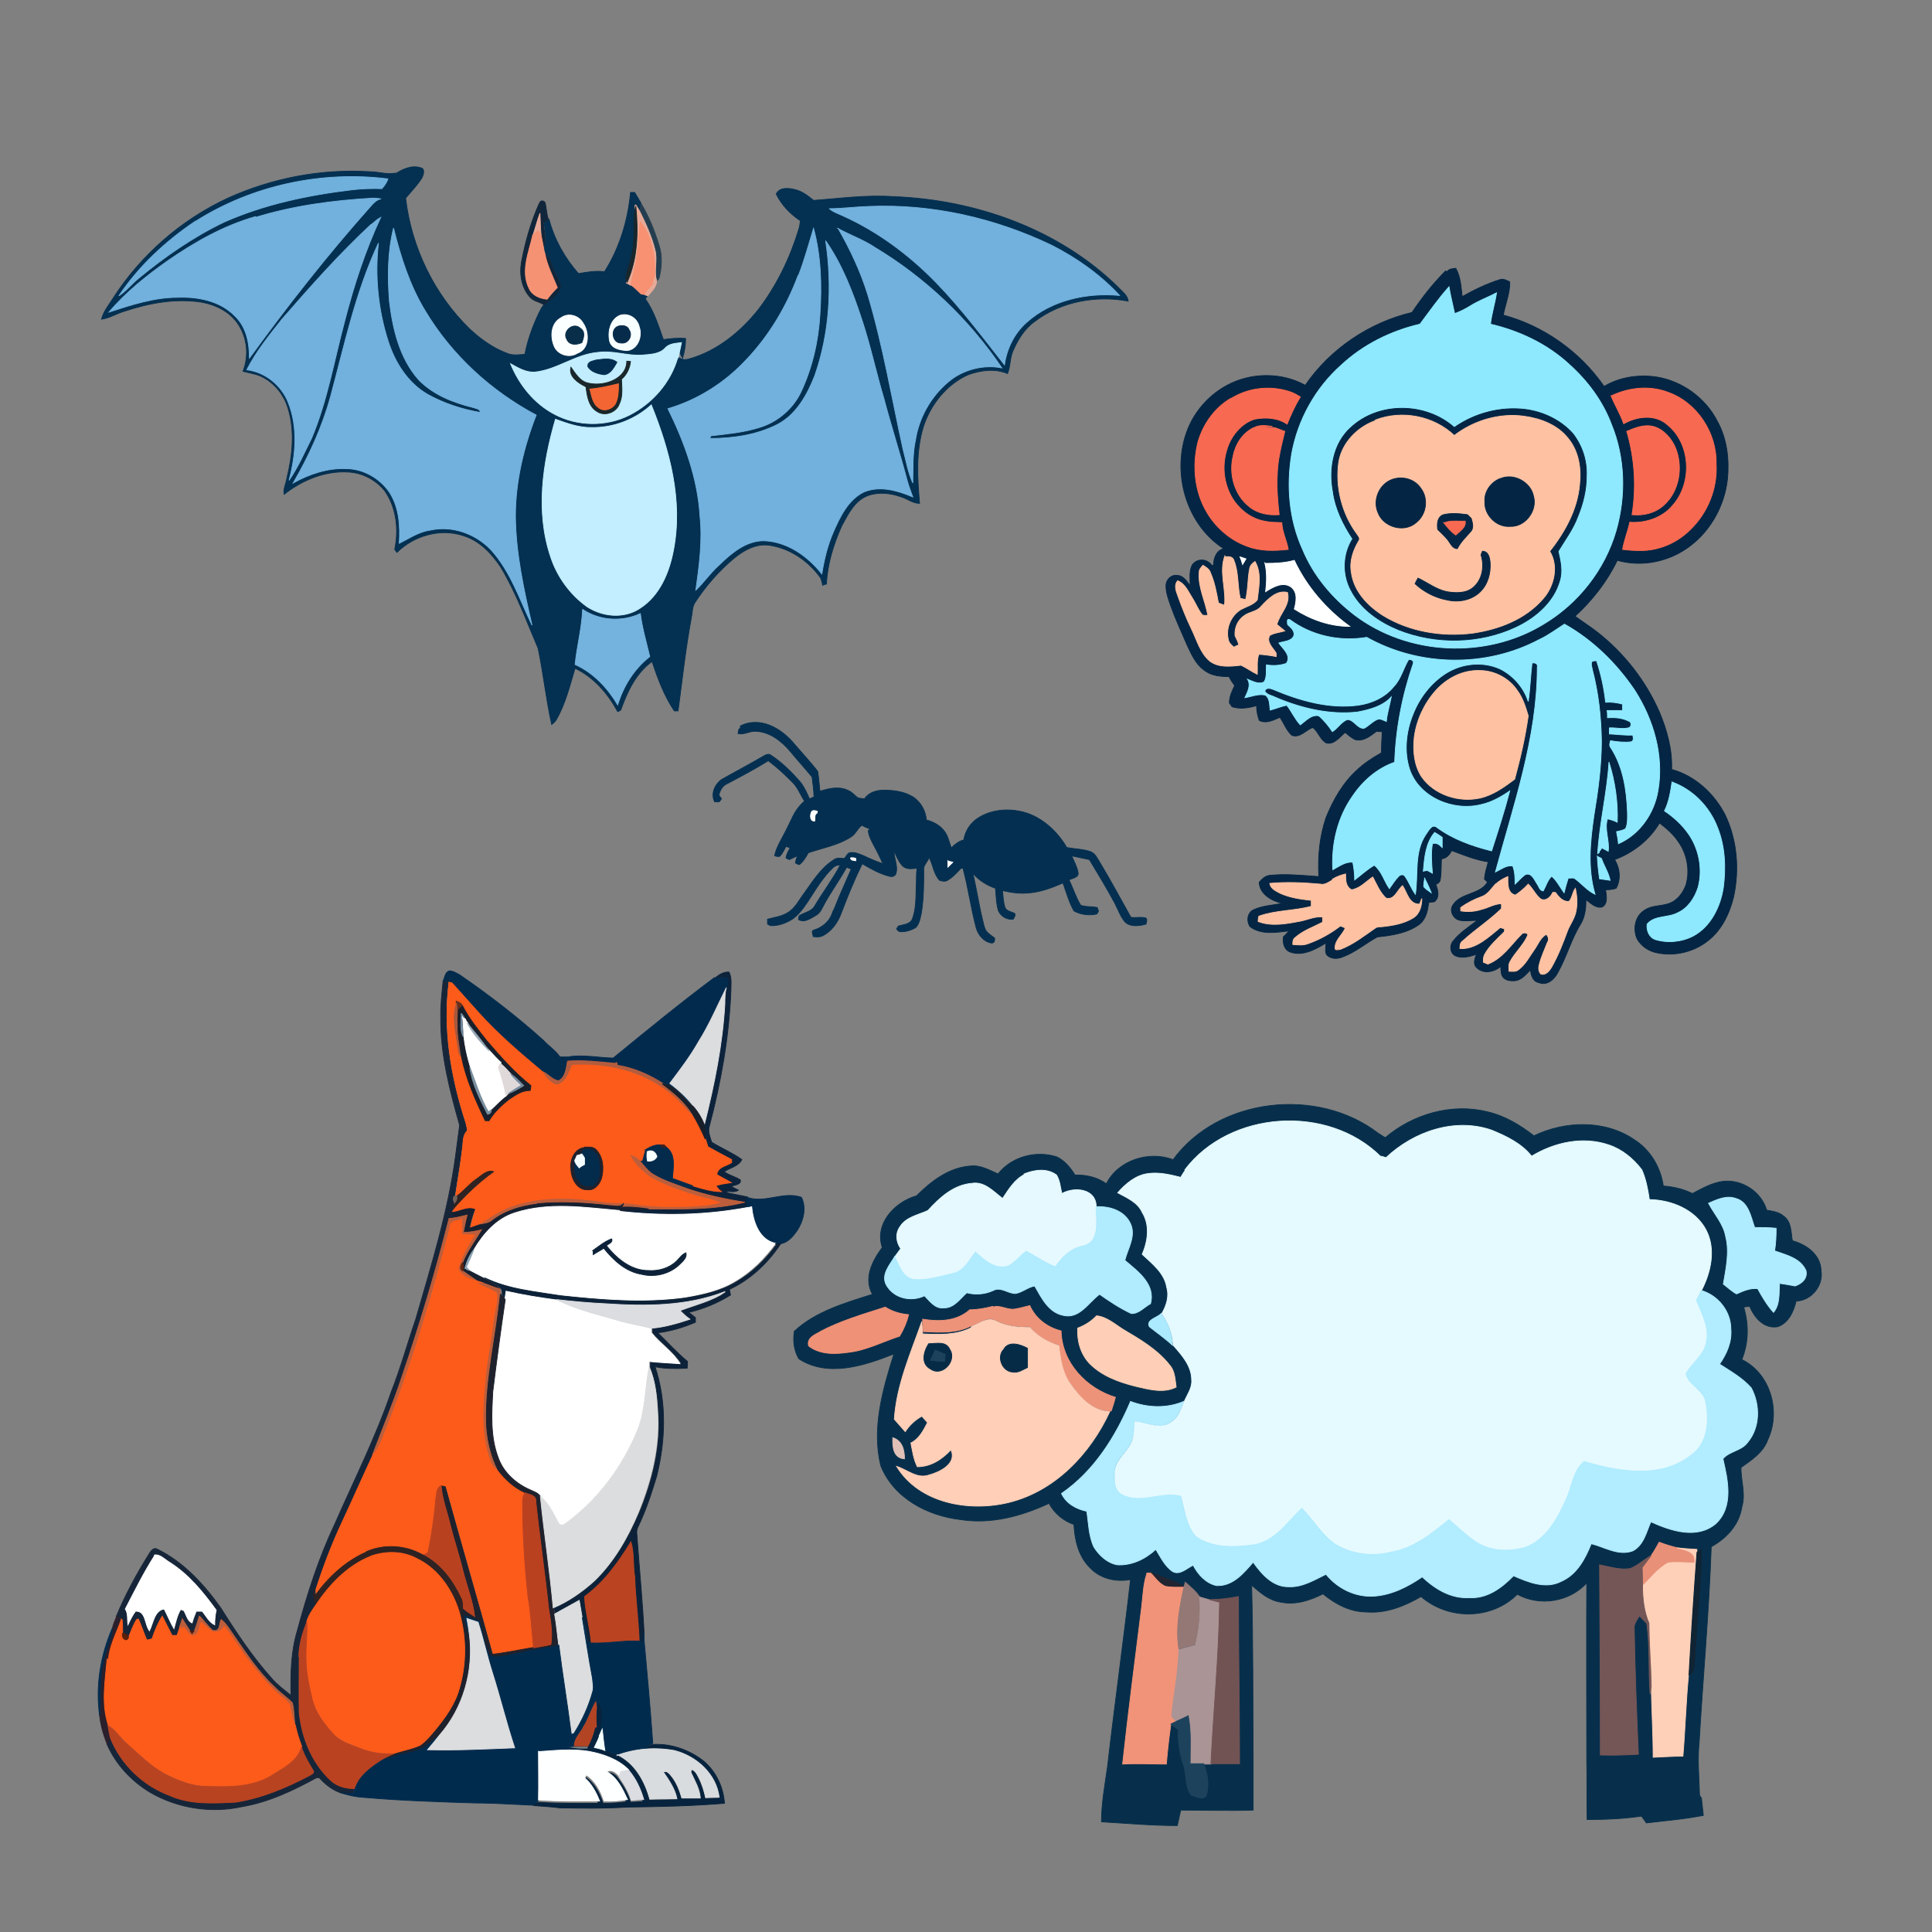<?xml version="1.0" encoding="UTF-8"?>
<svg id="Layer_1" xmlns="http://www.w3.org/2000/svg" version="1.1" viewBox="0 0 512 512">
  <rect x="0" y="0" width="512" height="512" fill="#808080" stroke="none"/>
  <!-- Generator: Adobe Illustrator 29.4.0, SVG Export Plug-In . SVG Version: 2.1.0 Build 152)  -->
  <defs>
    <style>
      .st0 {
        fill: #74b3de;
        stroke: #74b3de;
      }

      .st0, .st1, .st2, .st3, .st4, .st5, .st6, .st7, .st8, .st9, .st10, .st11, .st12, .st13, .st14, .st15, .st16, .st17, .st18, .st19, .st20, .st21, .st22, .st23, .st24, .st25, .st26, .st27, .st28, .st29, .st30, .st31, .st32, .st33, .st34, .st35, .st36, .st37, .st38, .st39, .st40, .st41, .st42, .st43, .st44, .st45, .st46, .st47, .st48, .st49, .st50, .st51, .st52, .st53, .st54, .st55, .st56, .st57, .st58, .st59, .st60, .st61, .st62, .st63, .st64, .st65, .st66, .st67, .st68, .st69, .st70, .st71, .st72, .st73, .st74, .st75, .st76, .st77, .st78, .st79, .st80, .st81, .st82, .st83, .st84, .st85, .st86, .st87, .st88, .st89, .st90, .st91, .st92, .st93 {
        stroke-width: .2px;
      }

      .st1 {
        fill: #181f2a;
        stroke: #181f2a;
      }

      .st2 {
        fill: #511a09;
        stroke: #511a09;
      }

      .st3 {
        fill: #dbddde;
        stroke: #dbddde;
      }

      .st4 {
        fill: #082e4a;
        stroke: #082e4a;
      }

      .st5 {
        fill: #172539;
        stroke: #172539;
      }

      .st6 {
        fill: #ffcfb8;
        stroke: #ffcfb8;
      }

      .st7 {
        fill: #f89171;
        stroke: #f89171;
      }

      .st8 {
        fill: #feffff;
        stroke: #feffff;
      }

      .st9 {
        fill: #937876;
        stroke: #937876;
      }

      .st10 {
        fill: #072f4b;
        stroke: #072f4b;
      }

      .st11 {
        fill: #aa9495;
        stroke: #aa9495;
      }

      .st12 {
        fill: #602611;
        stroke: #602611;
      }

      .st13 {
        fill: #f69274;
        stroke: #f69274;
      }

      .st14 {
        fill: #042f50;
        stroke: #042f50;
      }

      .st15 {
        fill: #032b4d;
        stroke: #032b4d;
      }

      .st16 {
        fill: #bc5e3c;
        stroke: #bc5e3c;
      }

      .st17 {
        fill: #243e50;
        stroke: #243e50;
      }

      .st18 {
        fill: #b45c3d;
        stroke: #b45c3d;
      }

      .st19 {
        fill: #0d2238;
        stroke: #0d2238;
      }

      .st20 {
        fill: #725354;
        stroke: #725354;
      }

      .st21 {
        fill: #aceaff;
        stroke: #aceaff;
      }

      .st22 {
        fill: #a7573c;
        stroke: #a7573c;
      }

      .st23 {
        fill: #2e2222;
        stroke: #2e2222;
      }

      .st24 {
        fill: #fff;
        stroke: #fff;
      }

      .st25 {
        fill: #ef9176;
        stroke: #ef9176;
      }

      .st26 {
        fill: #8fa7b6;
        stroke: #8fa7b6;
      }

      .st27 {
        fill: #70b0dc;
        stroke: #70b0dc;
      }

      .st28 {
        fill: #dbdde0;
        stroke: #dbdde0;
      }

      .st29 {
        fill: #ba4321;
        stroke: #ba4321;
      }

      .st30 {
        fill: #ba4220;
        stroke: #ba4220;
      }

      .st31 {
        fill: #0d233c;
        stroke: #0d233c;
      }

      .st32 {
        fill: #fec2a3;
        stroke: #fec2a3;
      }

      .st33 {
        fill: #2a1f2b;
        stroke: #2a1f2b;
      }

      .st34 {
        fill: #ed9379;
        stroke: #ed9379;
      }

      .st35 {
        fill: #102434;
        stroke: #102434;
      }

      .st36 {
        fill: #758a9e;
        stroke: #758a9e;
      }

      .st37 {
        fill: #072c4b;
        stroke: #072c4b;
      }

      .st38 {
        fill: #c3eeff;
        stroke: #c3eeff;
      }

      .st39 {
        fill: #012b4d;
        stroke: #012b4d;
      }

      .st40 {
        fill: #b1ecff;
        stroke: #b1ecff;
      }

      .st41 {
        fill: #e99078;
        stroke: #e99078;
      }

      .st42 {
        fill: #73625a;
        stroke: #73625a;
      }

      .st43 {
        fill: #dcdddf;
        stroke: #dcdddf;
      }

      .st44 {
        fill: #022a4d;
        stroke: #022a4d;
      }

      .st45 {
        fill: #11263a;
        stroke: #11263a;
      }

      .st46 {
        fill: #032b4c;
        stroke: #032b4c;
      }

      .st47 {
        fill: #022b4c;
        stroke: #022b4c;
      }

      .st48 {
        fill: #07233d;
        stroke: #07233d;
      }

      .st49 {
        fill: #ba4120;
        stroke: #ba4120;
      }

      .st50 {
        fill: #172030;
        stroke: #172030;
      }

      .st51 {
        fill: #fd5b1a;
        stroke: #fd5b1a;
      }

      .st52 {
        fill: #f76a51;
        stroke: #f76a51;
      }

      .st53 {
        fill: #b0ebfe;
        stroke: #b0ebfe;
      }

      .st54 {
        fill: #6f89a0;
        stroke: #6f89a0;
      }

      .st55 {
        fill: #052b4c;
        stroke: #052b4c;
      }

      .st56 {
        fill: #19262a;
        stroke: #19262a;
      }

      .st57 {
        fill: #dbdde2;
        stroke: #dbdde2;
      }

      .st58 {
        fill: #f4ffff;
        stroke: #f4ffff;
      }

      .st59 {
        fill: #042e50;
        stroke: #042e50;
      }

      .st60 {
        fill: #1d425c;
        stroke: #1d425c;
      }

      .st61 {
        fill: #72b1dd;
        stroke: #72b1dd;
      }

      .st62 {
        fill: #7b4133;
        stroke: #7b4133;
      }

      .st63 {
        fill: #043051;
        stroke: #043051;
      }

      .st64 {
        fill: #e8aa98;
        stroke: #e8aa98;
      }

      .st65 {
        fill: #e5f9ff;
        stroke: #e5f9ff;
      }

      .st66 {
        fill: #8ee9fe;
        stroke: #8ee9fe;
      }

      .st67 {
        fill: #fcffff;
        stroke: #fcffff;
      }

      .st68 {
        fill: #b24424;
        stroke: #b24424;
      }

      .st69 {
        fill: #b0ecff;
        stroke: #b0ecff;
      }

      .st70 {
        fill: #f5feff;
        stroke: #f5feff;
      }

      .st71 {
        fill: #e0d9da;
        stroke: #e0d9da;
      }

      .st72 {
        fill: #e5faff;
        stroke: #e5faff;
      }

      .st73 {
        fill: #682e1c;
        stroke: #682e1c;
      }

      .st74 {
        fill: #1f212c;
        stroke: #1f212c;
      }

      .st75 {
        fill: #f8ffff;
        stroke: #f8ffff;
      }

      .st76 {
        fill: #3e201f;
        stroke: #3e201f;
      }

      .st77 {
        fill: #5b200b;
        stroke: #5b200b;
      }

      .st78 {
        fill: #96a8b7;
        stroke: #96a8b7;
      }

      .st79 {
        fill: #7b91a1;
        stroke: #7b91a1;
      }

      .st80 {
        fill: #c1edfe;
        stroke: #c1edfe;
      }

      .st81 {
        fill: #fed0b8;
        stroke: #fed0b8;
      }

      .st82 {
        fill: #d9dcde;
        stroke: #d9dcde;
      }

      .st83 {
        fill: #fecfb6;
        stroke: #fecfb6;
      }

      .st84 {
        fill: #745657;
        stroke: #745657;
      }

      .st85 {
        fill: #f19378;
        stroke: #f19378;
      }

      .st86 {
        fill: #f36633;
        stroke: #f36633;
      }

      .st87 {
        fill: #212531;
        stroke: #212531;
      }

      .st88 {
        fill: #b84321;
        stroke: #b84321;
      }

      .st89 {
        fill: #f7ffff;
        stroke: #f7ffff;
      }

      .st90 {
        fill: #062b47;
        stroke: #062b47;
      }

      .st91 {
        fill: #042543;
        stroke: #042543;
      }

      .st92 {
        fill: #e0c1b8;
        stroke: #e0c1b8;
      }

      .st93 {
        fill: #b84220;
        stroke: #b84220;
      }
    </style>
  </defs>
  <g>
    <path class="st63" d="M104.4,46.3c2.1-1.4,4.7-2.7,7.2-1.8,1.1.3.6,1.8.3,2.5-1.2,2-2.9,3.7-4.4,5.5,1.5,13,7.6,25.6,17,34.7,2.9,2.7,6.1,5,9.8,6.4,1.5.7,3.2.4,4.8.3.7-3.7,2-7.3,3.6-10.7.5-.9.8-1.9,1.6-2.5,1.5-1.2,3.3-2.4,4.2-4.2.4-1.4-.6-2.7-1.1-3.9-1-1.8-1.2-4.1-2.9-5.4-.1-.4-.2-.9-.3-1.3.8-2.3.2-4.7,0-7,.3-.2,1-.6,1.3-.8,1.4,5.4,4.2,10.3,7.8,14.4,2.3-.4,4.6-.8,6.9-.5,4-6.3,6.2-13.6,6.9-21,.3,0,.8,0,1.1,0,.5.9,1.1,1.8,1.6,2.7,0,.6-.2,1.3-.3,1.9-.3-.5-.6-1-.9-1.5v.4c-.8,3.2-.3,6.5-.6,9.7,0,3-1.1,5.8-1.9,8.6-.2.6,0,1.3.2,1.9.3.2.8.5,1.1.6,1,.7,1.8,1.6,2.7,2.4.2,0,.7,0,.9.1l.4.2.3.2c-.2.3-.5.7-.7,1,2.3,3.2,3.5,7.1,4.8,10.8,2-.3,4-.5,5.9-.3,0,1.8-.3,3.5-.8,5.2-.3-.5-.5-.9-.7-1.4.2-.9.4-1.9.6-2.8-1.5.3-3.2.2-4.3,1.4-1.6,1.7-4,1.7-6.1,1.9-4,.3-7.9-1.3-11.8-.7-5.9.5-10.8,4.5-16.6,5.2-2.4.2-4.5-1.1-6.5-2.2,2.3,5.6,6.3,10.6,11.7,13.4,6.1,3.2,13.7,3.3,19.8.2,6.1-3,10.9-8.6,12.8-15.2h.1c.8.7,1.8.7,2.8.4,7.4-2.1,13.6-7.2,18.3-13.1,4.8-6.3,8.3-13.5,10.6-21,.3-.8.4-1.7.5-2.5-2.7-1.8-5-4.2-6.4-7.1.9-1.8,3.2-1.6,4.8-1.2,2,.4,3.6,1.7,5.1,2.9,7-.5,14-1.5,21.1-1,21.8.8,43.9,8.6,59.6,24,1,1.1,2.5,2.1,2.7,3.7-8.5-1.6-17.9.1-24.8,5.4-2.7,1.9-4.5,4.9-5.8,7.9-.8,1.9-.6,4-1.4,5.9-3.3-1.4-7.1-.9-10.4.3-5.7,2.5-10,7.9-11.9,13.8-2,6.6-1.6,13.5-1,20.3-1.8,0-3.2-1.2-4.8-1.7-2.8-1-5.9-1.4-8.8-.4-3.6,1.3-5.3,4.9-7,8-2.2,4.9-3.8,10.1-4.1,15.5-.3,0-.8.2-1,.3-.1-.7-.3-1.3-.5-1.9-3.2-4.5-8.1-7.9-13.6-8.7-3.4-.5-6.6,1.2-9.2,3.3-4.1,3.4-7.7,7.5-10.6,12-.7,1.2-.6,2.7-.9,4-1.5,8.1-2.4,16.4-3.5,24.6-.3,0-.8,0-1,0-2.7-4-4.4-8.6-5.9-13.1-4.3,3.1-6.6,8.1-8.3,12.9-.2.1-.6.3-.8.4-2.6-4.8-6.3-9.1-11.3-11.5-1.4,4.6-2.5,9.3-4.9,13.5-.3.6-.8,1-1.3,1.4-1.5-6.7-2.2-13.5-3.6-20.2-3.1-7.2-5.8-14.7-9.9-21.5-2.4-3.6-5.6-7-9.8-8.3-6.1-2.1-13.2-.1-17.7,4.4-.2-.3-.4-.5-.6-.8,1.1-5.2.5-11.1-2.7-15.6-2.3-2.8-5.8-4.7-9.5-4.9-6.2-.4-12.3,2.1-17.1,5.9-.3-1.4.5-2.8.7-4.2,1.5-6.1,2.2-12.6.3-18.7-1-3.3-3.3-6.3-6.4-8-1.7-1-3.7-1.2-5.5-1.7,1.8-4.6,1-10.1-2.3-13.8-2.2-2.5-5.4-3.9-8.6-4.5-6.9-1.1-14,.2-20.6,2.4-2,.6-3.9,1.8-6,2.1.5-2,1.8-3.6,2.9-5.3,7.4-11.6,18.1-21,30.6-26.8,11.7-5.3,24.7-7.8,37.6-7,2.2,0,4.5.8,6.7.4Z"/>
    <path class="st27" d="M51.9,58.6c15-9.5,33.4-13.4,50.9-11.2-.3,1-.9,1.8-1.6,2.6-2.6-.1-5.3,0-7.9.3-11.6,1.4-23.2,3.8-34,8.6-8.1,3.9-15.6,9.1-22.5,14.8-1.9,1.5-3.3,3.4-5.3,4.7,5.3-7.9,12.4-14.5,20.3-19.8Z"/>
    <path class="st61" d="M67.7,57.6c10.1-3.1,20.6-4.5,31.2-5.1.7,0,1.4.1,2.1.2-1.2.2-2,1.1-2.8,2-11.4,12.8-22,26.3-32.1,40.2,0-4-.8-8.3-3.9-11.2-3.9-4-9.8-5.1-15.1-4.9-6.3,0-12.3,2-18.2,3.9,4.5-5.3,10-9.7,15.7-13.7,7.1-4.9,14.7-9.2,23.1-11.6Z"/>
    <path class="st45" d="M143,53.8c.2-.8,1.2-.7,1.5,0,.3,1.5.4,3,.8,4.4-.3.2-1,.6-1.3.8.2,2.3.9,4.7,0,7-.3-1.2-.5-2.4-.7-3.6-.2-1.9-.2-3.9-.3-5.8-.7,1.9-1.2,3.8-1.8,5.7-1.1,4.6-3.3,9.6-1,14.2.8,1.9,2.8,2.7,4.8,2.9.8-1.1,1.8-2.1,2.7-3.1-1.2-3-2.7-5.8-3.3-9,1.7,1.3,1.9,3.6,2.9,5.4.5,1.2,1.6,2.5,1.1,3.9-.9,1.8-2.7,2.9-4.2,4.2-1.1-.8-2.6-.9-3.6-1.9-2.4-2.5-3-6.2-2.4-9.5,1-5.3,2.5-10.6,4.7-15.5Z"/>
    <path class="st17" d="M169.8,53.8c2.1,3.4,3.6,7.2,4.8,11,1,3,.8,6.2,0,9.1-.1,0-.3.3-.4.4-.8-2.6.2-5.4-.4-8-.9-3.7-2.5-7.2-4.2-10.6.1-.6.3-1.3.3-1.9Z"/>
    <path class="st64" d="M168.5,54.3c.3.5.6,1,.9,1.5,1.7,3.4,3.3,6.9,4.2,10.6.7,2.6-.4,5.4.4,8,0,1.7-1.4,2.9-2.3,4l-.6-.2-.4-.2c.5-1,1.3-1.7,2-2.5.2-.9.5-1.7.7-2.6.2-5-.7-10.2-3.8-14.2-.3,3.1-.4,6.2-.9,9.3-.3,2.6-1.2,5-1.6,7.6-.3-.2-.8-.5-1.1-.6,2.8-6.3,3-13.4,2.3-20.2v-.4Z"/>
    <path class="st61" d="M219.7,55.3c3.5,0,7.1-.5,10.6-.6,16.7-.7,33.4,3.1,48.4,10.3,6.7,3.4,12.9,7.8,18,13.3-8.7-.8-18,1.2-24.6,7.1-3.3,2.9-5.3,7-5.9,11.3-5.8-7.4-11.5-15-18.1-21.8-7.1-7.3-15.4-13.5-24.7-17.7-1.3-.6-2.6-1-3.6-1.9Z"/>
    <path class="st56" d="M167.9,64.3c.4-3.2-.2-6.5.6-9.7.7,6.8.5,13.9-2.3,20.2-.2-.6-.4-1.3-.2-1.9.7-2.9,1.8-5.7,1.9-8.6Z"/>
    <path class="st64" d="M141.3,62.2c.6-1.9,1.1-3.8,1.8-5.7.1,1.9.1,3.9.3,5.8-.2-.3-.6-.9-.8-1.2-.5.4-.9.7-1.3,1.1Z"/>
    <path class="st61" d="M98.4,59.5c.8-.7,1.6-1.4,2.5-1.9-4.1,8.8-7.1,18-9.5,27.3-2.8,10.4-4.6,21.2-8.8,31.2-1.9,3.8-3.6,7.7-6,11.2,1.8-6.7,2.4-14.1-.2-20.6-1.8-4.6-6.1-8.1-11-8.7,2.5-4.9,6-9.2,9.4-13.5,7.5-8.6,15.1-17.2,23.5-25Z"/>
    <path class="st7" d="M169.7,58.7c3.1,4,4,9.2,3.8,14.2-.3.8-.5,1.7-.7,2.6-.7.8-1.6,1.5-2,2.5-.2,0-.7,0-.9-.1-.9-.8-1.7-1.7-2.7-2.4.4-2.5,1.3-5,1.6-7.6.4-3.1.5-6.2.9-9.3Z"/>
    <path class="st61" d="M104.3,60.5c1.9,7.6,4.3,15.2,8.4,21.9,7,11.7,17.4,21.2,29.4,27.6-3.3,8.5-5.5,17.6-5.5,26.8.1,9.8,2.2,19.4,4.4,28.9-3.3-6.8-5.7-14.3-10.9-20-4.1-4.3-10.3-6.5-16.1-5.2-3,.4-5.6,2.2-8.2,3.5.3-4.6,0-9.4-2.5-13.4-2.5-3.8-7-6.4-11.6-6.4-4.9-.2-9.7,1.4-14,3.8,4.2-7.2,7.7-14.9,9.9-22.9,3.7-13.7,6.6-27.7,12.7-40.7-1,8.8-.1,17.7,2.6,26.1,1.8,5.6,5.2,11,10.4,14,4.3,2.4,9.2,4,14,4.8-.1-1-1.1-1-1.9-1.3-5.3-1.3-10.6-3.4-14.4-7.3-5.1-5.7-6.9-13.4-7.8-20.8-.5-6.5-.5-13.1,1.1-19.5Z"/>
    <path class="st61" d="M211.6,73c1.6-4.1,2.7-8.3,4-12.5,2,7.4,2.2,15.2,1.7,22.8-.4,7-2,14.1-5,20.5-2.1,4.5-6.3,8.1-11.1,9.5-4.1,1.3-8.5,1.7-12.8,2.2l-.3.7c6.1,0,12.4-.9,17.9-3.7,5-2.6,7.9-7.8,9.9-12.9,4-11.4,4.7-23.8,2.9-35.8,4.4,6.3,7.2,13.6,9.6,20.9,2.3,6.9,3.8,14.1,5.9,21.1,1.9,7.2,4.2,14.3,6.1,21.5.4,1.5,1,3,1.5,4.4-4-1.7-8.7-3.1-13-1.3-4.2,2.1-6.3,6.6-8.1,10.7-1.5,3.5-2.4,7.2-3,11-3.7-4.7-9.2-8.6-15.4-8.8-4.8,0-8.7,3.4-12,6.6-2.2,2-3.9,4.5-6,6.5.9-6.5,1.8-13,1.1-19.6-.6-10-4.1-19.6-8.5-28.5,7.9-2.3,15.1-6.9,20.7-12.9,6.1-6.4,10.7-14.1,13.8-22.4Z"/>
    <path class="st61" d="M222,60.5c3.2,1.8,6.8,3,9.9,5.1,13.3,8,24.9,19,33.6,31.9-5-1-10.5.5-14.3,3.8-4.6,3.9-7.7,9.5-8.6,15.4-.8,3.7-.6,7.5-.7,11.3-1.3-2.9-1.8-6-2.6-9-3-13.6-5.3-27.4-9.3-40.8-1.9-6.2-4.7-12.1-7.9-17.7Z"/>
    <path class="st13" d="M141.3,62.2c.4-.4.9-.7,1.3-1.1.2.3.6.9.8,1.2.2,1.2.5,2.4.7,3.6,0,.4.2.9.3,1.3.6,3.2,2.1,6,3.3,9-1,1-1.9,2-2.7,3.1-1.9-.2-4-1-4.8-2.9-2.3-4.6,0-9.6,1-14.2Z"/>
    <path class="st75" d="M164.2,83.6c2.3-.8,4.7.7,5.2,3,.9,2.4-.3,6-3.2,6.3-1.7-.1-3.9-.4-4.6-2.3-.6-2.5,0-5.8,2.6-7Z"/>
    <path class="st67" d="M148.7,84.2c1.9-1.4,4.7-.6,5.8,1.4,1.7,2.4,1.8,6.9-1.5,8-2.1,1.4-5.3.4-6.2-2-1-2.5-.8-6,1.9-7.4Z"/>
    <path class="st37" d="M163.7,86.5c1-.4,2.6-.3,3,.9,1.1,1.5-.2,3.8-2.1,3.5-2.3.1-2.9-3.6-.9-4.4Z"/>
    <path class="st4" d="M150.2,89.9c-1.3-2.1,1.8-4.7,3.6-2.9,1.4.9.9,2.5.4,3.8-1.3.6-3.3.8-4-.9Z"/>
    <path class="st80" d="M176.3,92.2c1.1-1.2,2.8-1.2,4.3-1.4-.2,1-.4,1.9-.6,2.8,0,.2-.1.7-.2.9v.3c-.1,0-.2,0-.2,0-1.9,6.6-6.7,12.1-12.8,15.2-6.1,3.1-13.8,3-19.8-.2-5.4-2.8-9.4-7.8-11.7-13.4,2,1.1,4.1,2.4,6.5,2.2,5.8-.6,10.7-4.7,16.6-5.2,4-.6,7.9,1,11.8.7,2.1-.2,4.6-.2,6.1-1.9Z"/>
    <path class="st59" d="M155.8,97.1c-.2-1.3,1.3-1.4,2.2-1.7,1.8-.2,3.9-.7,5.5.6-.8,1.3-1.6,3.1-3.4,3.3-1.6-.2-3.4-.7-4.3-2.1Z"/>
    <path class="st56" d="M166,95.7c.3,0,.8.1,1.1.1-.2,1.8-1,3.5-2.4,4.7.1,2.2.4,4.6-.6,6.6-.8,2.2-3.8,3.3-5.8,2-2.3-1.3-2.7-4.1-3-6.5l-.2-.2c-1.9-.9-4.5-2.7-3.8-5.1,1.3,1.8,2.5,4,5,4.3,3.9.8,9.8-1.2,9.8-5.9Z"/>
    <path class="st86" d="M156.3,103.1c2.6-.2,5.1-.8,7.6-1.4,0,1.8,0,3.7-.8,5.3-.8,1.4-3,2.2-4.4,1.1-1.7-1.1-1.9-3.3-2.4-5.1Z"/>
    <path class="st38" d="M156.8,113.3c5.8.1,11.5-2.1,15.8-6,4.9,12.1,8.4,25.3,5.9,38.4-1.1,5.9-3.6,12.1-8.9,15.5-4.2,2.8-9.8,2.3-14-.4-4.5-3.2-8-8-9.7-13.3-4-11.9-2.1-24.7,1.3-36.4,3.1,1.1,6.3,2.3,9.7,2.2Z"/>
    <path class="st0" d="M154.4,161.5c4.5,3,10.4,3.4,15.3,1.1.5,3.9,1.6,7.6,2.5,11.4-4.1,3.2-7,7.8-8.5,12.8-2.7-4.5-6.4-8.5-11.3-10.7.5-4.9,1.8-9.7,2-14.7Z"/>
  </g>
  <g>
    <path class="st10" d="M310.9,307.3c12.1-16.5,38.3-19.3,54.3-7,.6.4,1.3.8,1.9,1.2,7.3-6.2,17.5-9.2,26.9-6.9,4.6,1,8.8,3.5,12.5,6.4,8.3-4,18.9-4.3,26.7,1.1,4.2,2.7,6.9,7.3,7.6,12.2,2.7.2,5.3.8,7.7,2,2.5-1.3,5.1-2.8,7.9-3.2,5.1-.7,10.3,2.6,11.8,7.6,1.6.3,3.3.5,4.5,1.6,2.1,1.5,1.9,4.3,2.3,6.5,3.7,1,7.5,3.7,7.6,7.9.7,4-2.6,8-6.6,8.1-.7,2.8-2,5.8-4.9,6.8-3.6.6-6.2-2.4-7.4-5.4-.4,0-1.2.1-1.6.2,1.4,4.6,1.3,9.5-.5,13.9,7.6,3.7,10.4,13.7,6.9,21.2-1.2,3.4-4.3,5.4-7.1,7.4-.1,3.4,1.3,7,.2,10.5-.7,4.7-4.1,8.3-8.1,10.5-.6,17.3-2.2,34.6-3.2,51.8-.5,4.7,0,9.4.1,14.1l.5.7c.2,1.5.3,3.1.5,4.6-5,1-10.1,1.4-15.1,2-.3-.5-1-1.4-1.3-1.8-4.8.7-9.6.9-14.4.9-.1-5.3,0-10.7-.1-16,0-15.6-.1-31.1,0-46.7-4.6,5-12.4,6.3-18.4,3-6.8,6.8-18.3,6.9-25.5.6-4.3,2.5-9.2,4.5-14.4,4.1-4.4,0-8.3-2.1-11.6-4.8-3.4,1.7-7.2,3-11.1,2.2-3.1-.4-5.5-2.5-7.8-4.5.4,15.2.3,30.3.4,45.5,0,4.7,0,9.4,0,14.1-6.4.2-12.8,0-19.2,0-.3,1.4-.6,2.8-.9,4.1-6.7,0-13.4-.6-20.1-1,0-4.9.9-9.7,1.6-14.6,1.9-16.5,4.2-33,6.1-49.6-3.8.7-8-.2-10.7-3.1-3.1-3-4.1-7.4-4.3-11.5-2.9-1-5.2-3-6.6-5.6-7.3,3.4-15.4,5.6-23.5,4.3-8.7-1-17.7-5.7-21.1-14.3-2.4-9.9.5-20.1,3.5-29.6-7.8,3.1-17.5,6.3-25.2,1.3-1.3-2.2-1.6-4.8-1.2-7.3,5.7-5.3,13.5-7.5,20.7-9.8-2.4-4.3,0-8.9,2.6-12.4-2.1-6.4,3.4-12.1,9.1-13.7,3.9-3.9,8.6-7.5,14.3-7.9,2.6-.3,5,1.1,7.3,2.1,3.6-4.6,10.1-6.3,15.6-4.5,2.1,1,3.6,2.9,4.8,4.8,3-.1,5.9.6,8.3,2.3,3.1-6.2,11.2-8.8,17.6-6.4Z"/>
    <path class="st72" d="M314,310c11.9-15.7,37.8-17.4,51.8-3.6.4,0,1.2.3,1.5.4,7.3-6.9,18.2-10.7,28-7.3,3.9,1.6,7.9,3.5,10.6,6.9,6.1-3.7,13.6-5.3,20.4-3,3.6,1.2,6.5,3.6,8.8,6.6,1.1,2.5,1.6,5.2,2,7.9,5.8.1,12.1,2.6,15,8,2.7,5.1,1.3,11.3-1.2,16.1-.3.6-1,1.9-1.3,2.5,1.5,3.6,3.7,7.3,2.7,11.3-.6,3.4-3.7,5.5-5.4,8.3.6,3,4.6,4.3,5.2,7.4,1,4.9.7,11.1-3.8,14.2-8.1,6.4-19.3,4.3-28.4,1.7-3.1,2.6-3.2,6.7-4.8,10.1-2.3,5.1-5.3,10.6-10.9,12.7-4.4,1.2-9.5.9-13.3-1.7-2.5-1.7-4.6-3.7-6.8-5.7-4.5,3.7-9.3,7.6-15.3,8.6-5,1.3-10.5.5-14.9-2.1-3.5-2.5-5.8-6.4-8.8-9.5-3.9,3.7-7.2,8.9-12.9,9.7-5.1.6-10.8.8-15.2-2.2-2.6-2.9-3-7.1-4-10.7-5.2-1.4-10.6,2.2-15.6-.4-2.2-1.1-2.1-3.9-2-6,.2-3.4,3.6-5.4,4.7-8.5.4-1.7.4-3.4.6-5.1,3.3.4,7.2,2.5,10.1,0,1.7-1.2,2.2-3.3,3-5.1.8-1.9,2.2-3.7,2-5.8,0-3.7-2.6-6.6-4.9-9.2-.1-3.1-1.3-5.9-3-8.4,1.2-2.1,2-4.5,1.3-6.9-.6-3.9-3.9-6.3-6.5-8.8,1.5-3.5,2.1-7.7,0-11.1-1.2-2.7-4.1-3.9-6.5-5.2,2.1-2.4,4.8-4.7,8.1-5.1,2.9-.4,5.8.3,8.6,1,.3-.5.9-1.5,1.2-1.9Z"/>
    <path class="st65" d="M271.4,311.1c2.7-1.1,6.1-1.6,8.6.3.9,1.5,1,3.2,1.4,4.9,3.4-1.9,9.1-1.3,9.1,3.5,0,3.6,1.1,9.5-3.5,10.5-3.2.6-5.6,2.8-7.3,5.5-2.7-1.1-5.2-2.8-7.7-4.1-1.8,1.2-3.1,3.2-5.1,4-3.4.8-6.1-1.7-8.4-3.8-1.7,2.2-3.1,5.2-6.1,5.7-3.3.8-6.6,1.8-10.1,1.6-3.1-.4-4-3.7-5.2-6.1.5-.7,1.1-1.5,1.6-2.2-1.2-1.7-1.5-4-.2-5.8,1.6-2.6,4.8-3.1,7.4-4.3,3.1-3.4,6.8-6.8,11.6-7.2,3.4-.6,5.8,2.2,8.2,4,1.6-2.4,3.2-5.1,5.9-6.4Z"/>
    <path class="st69" d="M452.7,318.9c2.3-1,4.8-2.2,7.3-1.3,3.4.9,4,4.9,5,7.7,1.9,0,3.8,0,5.7.2,0,2-.1,4-.4,6,3.1,1.1,6.8,1.9,8.3,5.2.5,2.1-1.1,3.5-2.9,4.1-1.4-.3-2.8-.5-4.1-.7-.2,2.6.2,5.5-1.6,7.7-1.7-1.9-3-4.1-4.2-6.3-2-.2-3.8.6-5.6,1.4-1.3-.7-2.3-1.7-3.5-2.6.7-4.2,1.7-8.5.6-12.7-.6-3.3-3-5.8-4.5-8.7Z"/>
    <path class="st53" d="M290.5,319.8c3.5-.2,7.5,1,9.1,4.5,1.5,3.3-.7,6.5-1.5,9.7,3.4,2.9,8.2,6.3,6.8,11.5-1.7.9-3.1,2.7-5.1,2.6-3-1.4-5.7-3.2-8.4-5.1-3,2.2-5.3,6.6-9.6,5.6-4-.8-5.8-4.7-7.6-7.8-1.8.3-3.3,1.7-5.1,2-2,0-3.9-1.9-5.9-.8-2.2,1-4.6,1.2-7,.6-1.8,1.6-3.4,4.1-6.1,4-2.3.3-3.7-1.8-5.1-3.2-3.6,1.7-8.2.7-10.2-3-1.3-2.7,1-5.2,2.3-7.4,1.2,2.4,2.1,5.7,5.2,6.1,3.4.2,6.8-.8,10.1-1.6,3-.5,4.4-3.5,6.1-5.7,2.3,2.1,5,4.6,8.4,3.8,2-.8,3.3-2.8,5.1-4,2.6,1.4,5,3.1,7.7,4.1,1.8-2.6,4.1-4.9,7.3-5.5,4.7-1,3.5-6.9,3.5-10.5Z"/>
    <path class="st40" d="M449.6,344.5c.3-.6,1-1.9,1.3-2.5,4.4,1.3,7.8,5.5,7.8,10.2.3,3.4-1.1,6.6-3,9.3,2.9,1.9,6,3.6,8.4,6.3,2.4,4.5,2.4,10.5-1,14.5-1.6,2.2-4.9,2.3-6.5,4.3,1.3,5.6,2.9,12.7-1.9,17.2-5,4.2-11.9,1.9-17.2-.5-1.2,2.7-1.9,6.2-4.8,7.7-3.8,1.4-7.4-1-11-1.9-1.6,4-3.8,8.2-8,10-4.1,2.1-8.7.2-12.6-1.5-3.1,3.2-7,6.1-11.7,5.8-4.9.3-9.1-2.3-12.5-5.5-3.8,2.6-8.1,4.8-12.8,5.1-4.9.3-9.6-2-12.7-5.8-3.1,1.5-6.3,3.5-9.9,3.3-4.2.1-7.2-3.4-9.4-6.5-2.5,2.9-5.4,6.4-9.7,6.2-2.8-.6-4.9-2.9-6.2-5.4-1.7.8-3.5,2.7-5.4,1.7-2.1-1.4-3.2-3.8-4.5-5.9-2.8,2.6-6.4,4.3-10.2,4.1-2.7-.5-4.8-2.5-6.2-4.7-1.4-3-1.4-6.3-1.9-9.5-2.8-.6-5.4-2-6.7-4.7,8.6-5.9,14.3-15,18.3-24.4,4.5,1.7,9.6,1.9,14.1,0-.8,1.8-1.3,3.9-3,5.1-2.9,2.5-6.8.4-10.1,0-.1,1.7-.2,3.4-.6,5.1-1.1,3.1-4.5,5-4.7,8.5,0,2.1-.2,4.9,2,6,5,2.6,10.4-.9,15.6.4,1,3.6,1.4,7.8,4,10.7,4.4,3.1,10.1,2.9,15.2,2.2,5.7-.8,9-6,12.9-9.7,3,3.1,5.2,7,8.8,9.5,4.4,2.7,9.9,3.4,14.9,2.1,6-1,10.7-4.9,15.3-8.6,2.2,1.9,4.4,4,6.8,5.7,3.8,2.7,8.9,2.9,13.3,1.7,5.6-2,8.6-7.6,10.9-12.7,1.6-3.4,1.8-7.6,4.8-10.1,9.2,2.7,20.3,4.7,28.4-1.7,4.5-3.2,4.8-9.3,3.8-14.2-.6-3.2-4.6-4.4-5.2-7.4,1.7-2.9,4.8-4.9,5.4-8.3.9-4-1.3-7.7-2.7-11.3Z"/>
    <path class="st25" d="M217.3,352.9c5.5-2.9,11.4-4.6,17.3-6.5,1.9,1.2,4,1.8,6.2,2-.5,2-1.3,3.9-2.4,5.7-4.6,1.5-8.9,3.8-13.7,4.3-3.5.5-7.4.6-10.4-1.7-.6-2.1,1.6-3,3.1-3.8Z"/>
    <path class="st34" d="M263.1,346.4c2-.7,3.9.9,5.9.5,1.3-.2,2.6-.6,3.9-.9,1.6,3.5,4.7,5.8,8.3,6.7.2,8.4,6.6,15.2,14.4,17.6-.3,1.2-.7,2.4-1.1,3.6h-.4c-4.7,0-8-3.9-10.5-7.4-2.1-2.9-2.6-6.6-3-10.1-3-.8-5.6-2.4-7.7-4.8-3.1,0-6.2-.3-9-1.7-2.2-1.2-4.4.7-6.4,1.4-3.9,2.1-8.5,1.8-12.8,1.6,0-.8-.2-2.5-.2-3.3,4.4.7,9,.6,12.5-2.5,2.1,0,4.1-.4,6.1-.9Z"/>
    <path class="st21" d="M304.6,351.6c-1-1.9,2.2-2.4,3.1-3.5,1.8,2.5,2.9,5.3,3,8.4-1.9-1.8-4.1-3.3-6.1-4.9Z"/>
    <path class="st6" d="M257.5,351.5c2-.7,4.2-2.6,6.4-1.4,2.8,1.4,5.9,1.7,9,1.7,2,2.3,4.7,3.9,7.7,4.8.4,3.5.9,7.1,3,10.1,2.5,3.5,5.8,7.3,10.5,7.4-5.2,11.2-14.5,21.1-26.9,24.1-10.5,2.5-23.6.2-29.6-9.6,2.9.9,5.4,3.4,8.6,2.3,2.9-.8,7.5-3,5.8-6.7-2.3,2.5-5.3,4.5-8.9,4.5-1-2-1.3-4.2-1.7-6.3,2.2-1.1,3.3-3.3,4.4-5.4-.4-.4-1.1-1.3-1.5-1.7-1.8,1-3.3,2.4-4.4,4.1-1-1.1-1.9-2.2-2.9-3.3.6-9.1,4.3-17.4,7.3-25.9,0,.8.2,2.5.2,3.3,4.3.2,8.8.4,12.8-1.6Z"/>
    <path class="st83" d="M285.5,352c1.9-.7,3.7-1.8,5.1-3.3,2.8.3,4.9,2.3,7.2,3.7,4.4,2.6,9,5.3,12.2,9.4,1.4,1.6,1.4,3.8,1.7,5.8-3.4,1.7-7.2.6-10.7-.2-4.4-1.1-8.9-2.7-12.2-6-2.4-2.5-3.4-6-3.2-9.4Z"/>
    <path class="st90" d="M246.1,356.1c1.9,0,4.6-.8,5.6,1.5,2,3-2,7.4-5.1,5.2-2.7-1.4-1.8-4.7-.5-6.7Z"/>
    <path class="st90" d="M266.1,357.4c1.4-2.1,4.3-1.1,6.2-.1,0,1.7,0,3.4,0,5.1-1.3.6-2.5,1.5-4,1.2-2.8-.2-4.3-4.2-2.2-6.1Z"/>
    <path class="st60" d="M247.8,357.8c.9.4,1.8.7,2.7,1.1,0,.5-.2,1.4-.2,1.9-1.2,0-2.4-.2-3.7-.3.4-.9.8-1.7,1.2-2.6Z"/>
    <path class="st92" d="M236.6,381c2.5.8,3.1,3.2,3.1,5.6-3-.2-3.2-3.2-3.1-5.6Z"/>
    <path class="st41" d="M437.6,412.2c.8-1.1,1.4-2.3,2.1-3.5,1.6.6,3.2,1.1,4.9,1.5,2.2.7,5.2.9,4.6,4-2.4,0-4.7-.3-7,0-2.7,1.4-4.6,4-6.8,6.1,0-1.7,0-3.4-.1-5,.8-1.1,1.6-2.1,2.4-3.2Z"/>
    <path class="st81" d="M444.5,410.2c1.7.2,3.5.3,5.2.4v.7c-.9,10.8-1.6,21.6-2.2,32.4-.7,7.2-.9,14.5-1.5,21.7-2.6,0-5.2.2-7.9.3,0-6.3-.4-12.6-.5-18.9,0-5.6-.5-11.1-.6-16.7-1.3-3.1-1.8-6.4-1.7-9.8,2.2-2.1,4.1-4.7,6.8-6.1,2.3-.3,4.7,0,7,0,.5-3.1-2.5-3.4-4.6-4Z"/>
    <path class="st35" d="M449.7,411.4l1.2-.8c0,9.5-1.3,19-1.7,28.6-.3,1.6.2,3.9-1.6,4.7.6-10.8,1.3-21.6,2.1-32.4Z"/>
    <path class="st84" d="M432,415.7c2-.8,3.7-2.4,5.6-3.5-.8,1.1-1.6,2.1-2.4,3.2,0,1.7,0,3.3.1,5,0,3.4.4,6.7,1.7,9.8,0,5.6.5,11.1.6,16.7,0,.5-.3,1.6-.3,2.1-.5-6.3,0-12.6-.9-18.8-.5-.5-1.5-1.5-1.9-2-.7,1.1-1.6,2.2-1.4,3.6.2,11,.6,22.1,1.1,33.1-3.4.2-6.7.3-10.1.2,0-16.8-.1-33.6-.2-50.4,2.6.5,5.3,1.4,8,1Z"/>
    <path class="st85" d="M303.9,416.9c.3,0,.9,0,1.2-.1,1.2,1.2,2.2,2.7,3.8,3.5,1.6.3,3.3.2,5,.2-1.2,5.4-2.3,11-1.4,16.6,0,6-1.4,11.8-1.9,17.7.3.3,1,1,1.3,1.3-.6.3-1.1.5-1.6.8-.5,3.5-.9,7-1.2,10.6-3.9,0-7.7-.2-11.6,0,1.5-13.8,3.3-27.6,5-41.3.4-3,.4-6.1,1.4-9.1Z"/>
    <path class="st87" d="M305.1,416.8c3,1,5.9,2.2,8.8,3.6-1.7,0-3.3.1-5-.2-1.6-.7-2.6-2.2-3.8-3.5Z"/>
    <path class="st9" d="M313.8,420.5l.3-1.2c1.3,1.2,2.8,2.3,3.8,3.9.4,4.2-.2,8.5-1.1,12.6-1.5.4-2.9.8-4.4,1.2-.9-5.6.2-11.1,1.4-16.6Z"/>
    <path class="st11" d="M317.9,423.2c.7.2,2,.6,2.7.8.9.2,1.8.5,2.7.7-.2,14.3-1.6,28.5-2.3,42.8-.5,0-1.6,0-2.1,0-1.2,0-2.4,0-3.6,0,0-4.2.3-8.5-.5-12.7-.7.3-2.2,1-3,1.4-.3-.3-1-1-1.3-1.3.5-5.9,1.8-11.8,1.9-17.7,1.5-.4,2.9-.8,4.4-1.2,1-4.1,1.5-8.4,1.1-12.6Z"/>
    <path class="st20" d="M320.6,423.9c2.5,0,5.1-.3,7.6-.8,0,14.8.3,29.6.3,44.3-2.5,0-5,0-7.6,0,.7-14.3,2.1-28.5,2.3-42.8-.9-.2-1.8-.5-2.7-.7Z"/>
    <path class="st60" d="M311.9,456.1c.7-.3,2.2-1,3-1.4.8,4.2.5,8.4.5,12.7,1.2,0,2.4,0,3.6,0,1,2.7,1.6,5.7.6,8.6-1,1.2-2.8,0-4-.3-1.6-2.4-1.1-5.5-2-8.1-1-3-1.5-6.1-1.3-9.2-.5-.4-1.5-1.1-2-1.5.5-.3,1.1-.5,1.6-.8Z"/>
  </g>
  <g>
    <path class="st91" d="M383.5,72c.5-.8,1.5-.8,2.3-.9,1.3,2.3,1.4,5,1.7,7.5,3.2-1.8,6.5-3.4,10-4.5.9-.3,1.8.2,2.6.6.1,3-1.2,5.9-1.7,8.8,10.8,2.9,20.4,9.8,26.7,18.9,4.2-2.5,9.2-3.2,13.9-2.5,6.9,1.1,13.1,5.7,16.2,11.9,2.5,4.6,3.1,10,2.6,15.2-.8,6.9-4.3,13.4-9.8,17.6-5.4,4.2-12.8,5.8-19.4,3.9-2.7,5.6-6.6,10.6-11.2,14.8,2,1.5,4.1,2.8,6,4.3,7.1,5.6,12.8,12.9,16.4,21.2,2,4.8,3.4,9.9,3.2,15.1,6.2,1.7,11.3,6.4,14.2,12.1,3.2,6.7,3.8,14.6,2.2,21.8-1.1,4.4-3.2,8.8-6.9,11.6-3.7,2.9-8.8,4.1-13.4,3.1-2.1-.4-4.1-1.7-5.2-3.6-1.2-2.5-.7-6,1.8-7.6,1.9-1.4,4.3-1.1,6.4-1.8,2.3-.7,3.9-2.8,4.7-5,1.1-3.8.3-8.2-2-11.4-1.3-2-3.1-3.5-5-5-2.7,4.5-7,7.9-11.9,9.7,1.4,2.3,1.7,5.2.4,7.6-.9.3-1.8.4-2.8.4.2,1.5.7,3.8-1,4.6-1.7.3-3-1.1-4.2-2,0,2.1-.2,4.3-1.3,6.3-2.6,4.1-3.8,8.9-6.2,13.1-.9,1.8-2.9,3.5-5,2.6-1.6-.3-2.1-2-2.2-3.4-1.2,1.2-2.3,2.7-4.1,2.9-1.1.1-2.6,0-3.3-1.1-.5-.8-.4-1.8-.5-2.7-1.7,1.5-4.5,2.1-6.3.4-1.1-.9-.6-2.5-.1-3.6-1.8.6-3.8,1.2-5.6.4-1.4-.7-1.6-2.6-.7-3.8,1.8-2.3,4.2-3.8,6.5-5.6-1.5,0-3.1.3-4.6,0-1.7-.3-2.9-2.5-1.9-4,2.1-3.4,7.1-2.7,9.2-6.1-.3-.3-.5-.6-.8-.8.1-1.6.6-3.1,1-4.6-3.4-.5-6.5-1.8-9.7-3-.5,1.1-1.4,2.1-2.7,2.2-.1,1.8,0,3.6-.3,5.4,0,.7-.6,1.1-1.2,1.4.6,1.5,1.1,3.4-.4,4.6-.5,0-1,.1-1.5.2-.2,2.1-.7,4.4-2.5,5.8-3.2,2.3-7.2,2.9-11.1,3.3-3.1,1.7-5.9,4.1-9.2,5.3-1.4.6-3.3.6-4.3-.7-.4-.9-.1-2-.1-3-2.8,1.7-6.2,3.6-9.5,2.4-1.6-.6-2-2.4-1.8-4,.5-.5,1-1,1.5-1.6-3.4.4-7.3,1.1-10.3-1.1-1-1.4-.8-3.7.9-4.5,2.4-1.1,5.1-1.2,7.7-1.7-2.8-.6-6.1-2.4-6.2-5.6.7-.8,1.5-1.6,2.6-1.8,4.4-.5,8.8,0,13.2.3-.3-5.2.2-10.6,1.9-15.6,1.9-4.7,4.5-9.3,8.3-12.7,1.9-1.8,4.1-3.2,6.4-4.5,0-1.9.1-3.7.2-5.6-.5,0-1,0-1.5-.1-1.6,1.2-3.5,2.8-5.7,2.2-1-.5-1.8-1.2-2.6-1.9-1.5,1.2-2.9,3.3-5,2.8-1.7-.9-2.1-3-3.6-4.1-1.8.6-3.3,2.8-5.5,2.1-1.5-1.3-2.1-3.2-3.2-4.8-1.7.7-3.7,1.8-5.5.8-.4-1.2-.7-2.5-.7-3.9-2.1.6-4.3,1-6.5.3-.2-.3-.5-.8-.7-1,0-1.7.7-3.2,1.4-4.6-.6-.8-1.1-1.6-1.5-2.4-2.3,0-4.8-.2-6.7-1.8-2.1-1.5-3.2-4-4.3-6.3-1.5-3.5-3.1-6.9-4.4-10.5-.6-1.8-1.4-3.7-1.3-5.7.1-1.5,1.5-2.8,3-2.5,1.6,0,2.5,1.6,3.4,2.7,0-1.8-.3-3.7.5-5.4,1.2-1.9,4-1.8,5.2,0,.1,0,.4,0,.5,0,0-1.8.7-3.9,2.7-4.4-10.6-6.8-14.2-21.7-9-32.9,2.1-4.4,5.6-8.1,9.9-10.4,6.3-3.4,14.4-3.5,20.7,0,6.6-9.6,16.9-16.6,28.3-19.3,2.6-3.9,5.6-7.7,8.9-11Z"/>
    <path class="st66" d="M376.3,85.9c2.5-3.3,4.9-6.8,7.7-9.9.4,2.4,1,4.7,1.5,7.1,1.4-.5,2.8-1.2,4.1-2,2.2-1.4,4.7-2.3,7-3.5-.4,2.8-1.3,5.5-1.6,8.3,7.7,1.8,15.1,5.3,20.9,10.7,4.9,4.4,8.9,9.8,11.2,16,3.6,8.8,3.8,18.9,1.2,28-3,10.4-10.1,19.4-19.4,24.9-15.2,9.2-35.8,8.2-49.9-2.5-5.9-4.5-10.9-10.4-13.8-17.4-3.6-7.9-4.3-16.8-2.9-25.3,1.6-9,6.3-17.5,13.2-23.6,5.8-5.4,13.1-9,20.8-10.8Z"/>
    <path class="st52" d="M326.1,105.7c4.5-2.9,10.3-3.6,15.4-2,1.1.3,2.2.9,3.1,1.5-1.4,2.3-2.5,4.7-3.5,7.2-2.5-1.7-5.7-1.9-8.7-1.3-3.6,1.2-6.3,4.6-7.3,8.2-1.4,4.5-.7,9.6,2,13.5,2,2.8,5,4.9,8.5,5.4,1.4.3,2.8.2,4.1.3.1,2.5,1.3,4.7,1.7,7.1-3.6.4-7.4.5-10.8-.8-4.5-1.6-8.3-4.9-10.7-8.9-3.4-5.6-4-12.6-2.4-18.9,1.4-4.7,4.4-8.9,8.6-11.4Z"/>
    <path class="st52" d="M427,104.9c4.6-2.2,10.1-2.8,14.9-1,7.8,2.7,13.1,10.8,12.9,19,.4,6.5-2.2,13-6.9,17.5-3.5,3.5-8.4,5.6-13.4,5.5-1.5,0-3-.1-4.5-.3.4-2.4,1.4-4.8,1.9-7.2,4.2.3,8.7-1.2,11.4-4.5,5.3-6,4.8-16.4-1.5-21.4-3.2-2.8-8-2.2-11.5-.2-.9-2.6-2.4-5-3.4-7.5Z"/>
    <path class="st91" d="M358,113.3c7.4-6.9,19.9-6.7,27.4,0,5.4-3.8,12.2-5.6,18.8-4.8,4.7.6,9.4,2.8,12.6,6.4,2.5,3.2,3.8,7.2,3.6,11.3,0,3.7-.9,7.3-2.3,10.7-1.2,3.3-3.4,6.2-5.2,9.2.6,2.6,1.2,5.2.4,7.8-1.6,5.7-6.5,9.8-11.6,12.2-9.6,4.5-21.1,4.7-31,.8-5.1-2.1-10-5.4-12.6-10.4-2.3-4.2-2.2-9.6.4-13.7-2.5-3.8-4.6-8-5.2-12.6-1.1-5.9,0-12.7,4.7-16.9Z"/>
    <path class="st32" d="M364.5,111.3c7-2.7,15.4-1.1,20.9,4.1,5.2-4,12-6,18.5-5.1,4.4.6,8.9,2.3,11.7,5.9,2.8,3.4,3.5,8,3,12.3-.6,6.6-3.9,12.5-7.9,17.6,2.4,3.9,1.2,9.2-1.7,12.5-4.7,5.5-11.8,8.2-18.8,9.2-8.1,1-16.7-.4-23.7-4.7-4.1-2.6-7.8-6.5-8.4-11.5-.5-2.9.5-5.8,2-8.3.5-.7-.2-1.3-.5-1.8-4-5.4-5.8-12.5-4.8-19.2.9-5,4.9-9.1,9.6-10.8Z"/>
    <path class="st52" d="M332.4,113.3c1.5-.8,3.2-.5,4.8-.3-1.1,0-2.2.2-3.3.3,1.6.3,3.2-.4,4.7.3.6.2,1.2.5,1.9.7-.9,3.7-1.9,7.5-2,11.4-.2,3.6.1,7.1.5,10.7-2.8.2-5.7-.3-7.9-2.1-4-3.1-5.5-8.7-4.3-13.5.6-3.1,2.5-6.1,5.5-7.5Z"/>
    <path class="st52" d="M431.1,114.3c2.2-.9,4.5-1.9,7-1.3,2.7.7,4.8,3.1,5.9,5.6,2.1,5.1,1.1,11.6-3.1,15.3-2.3,2.1-5.4,2.8-8.4,2.5,1.2-7.4.7-14.9-1.4-22.1Z"/>
    <path class="st91" d="M397.7,126.8c3.5-1.5,8,1,8.7,4.7,1.1,3.8-2.2,8.2-6.2,8-3.6.3-6.9-3-6.7-6.6-.2-2.7,1.7-5.2,4.1-6.1Z"/>
    <path class="st91" d="M369.1,127c2.7-.9,5.9,0,7.5,2.5,2,2.7,1.4,6.8-1.2,8.9-3.1,2.9-8.7,1.4-10.2-2.5-1.5-3.4.3-7.7,3.9-8.9Z"/>
    <path class="st91" d="M382.5,136.4c2.1-.5,4.3-.3,6.4,0,.3.3.7.7,1,1,.3,1.1.7,2.3,0,3.3-1.3,1.5-2.8,2.9-3.7,4.7-1.3,0-1.8-1.4-2.5-2.3-.8-1-1.8-1.9-2.7-2.8-.2-1.5-.1-3.3,1.5-3.9Z"/>
    <path class="st52" d="M382.6,138.6c1.8-.8,3.8-.4,5.7-.5.3,1.7-1.5,2.7-2.5,3.7-1.3-.9-2.3-2.1-3.2-3.3Z"/>
    <path class="st91" d="M392.9,146.1c1.6,0,1.9,1.8,2,3,.2,2.8-.6,5.8-2.7,7.8-2.3,2.2-5.7,2.8-8.7,2.1-3.2-.6-6.1-2.1-8.5-4.3.2-.5.5-1,.8-1.5,2.5,1.2,4.8,3,7.6,3.6,2.4.4,5.2.5,7.1-1.2,2.4-2.1,2.9-5.6,2-8.5,0-.3.3-.8.4-1.1Z"/>
    <path class="st32" d="M324.7,147.6c.9-.2,2-.1,2.3.9,1.3,3.2.9,6.8,1.7,10.1.3,0,1,.2,1.4.3.7-2.8.5-5.6,1.1-8.4.2-.8.8-1.3,1.4-1.7,1.8,3.1,1,6.8.6,10.2-1.1,1.3-2.8,1.7-4.3,2.5-2.8,1.7-4.2,5.2-3.3,8.3.2.7.8,1.2,1.4,1.7.3-.2,1-.5,1.3-.6-.2-.8-.6-1.6-1-2.4-.2-2.1.7-4.2,2.5-5.4,1.4-1,3.3-1,4.4-2.4,1.8-1.9,4.1-4.4,7-3.7.9,3.3-2.1,5.6-2.8,8.5.7.6,1.4,1.1,2.1,1.7-1.3.4-2.8.5-4,1.2-1,1.8.9,3.3,1.7,4.7,0,.2,0,.7,0,.9-1.5-.3-3-.5-4.6-.6-.6,1.7-.3,3.5-.4,5.3-1.5-.7-2.8-1.7-4.3-2.4-2.8.3-5.9.7-8.3-1.1-2.5-2.1-3.4-5.5-4.8-8.4-1.4-2.9-2.6-5.9-3.7-9-.5-1.3-1-2.8,0-3.9,2,.8,2.8,2.9,3.9,4.6.9,1.4,1.5,3,2.5,4.3.4.5,1.1.2,1.6.3-.7-3.9-2.7-7.6-2.3-11.6,0-.7.6-1.2,1-1.7.8.5,1.7,1,2,2,1.1,2.5,1.6,5.3,2.1,8,.5.2,1.1.4,1.6.6.5-4.3-1.5-8.9.1-13.1Z"/>
    <path class="st24" d="M328.7,147.6c.5.2,1,.3,1.5.5-.3.5-.6,1-.9,1.5-.2-.7-.4-1.4-.7-2Z"/>
    <path class="st24" d="M335.3,149.3c2.6,0,5.2-.1,7.7-.8,3.3,7,8.5,13,14.7,17.5-5.3,0-10.3-1.8-14.7-4.6.5-1.9,1-4.3-.8-5.8-2.2-1.6-4.9,0-6.8,1.2.3-2.5.4-5.1-.2-7.6Z"/>
    <path class="st66" d="M341.2,165.4c0-.6-.3-1.5.6-1.2,5.8,4.3,13.3,5.9,20.4,4.7,13.9,7.8,31.6,8.1,45.7.6,2.4-1.1,4.5-2.7,6.7-4.1,7.5,4.2,13.8,10.4,18.6,17.5,5,7.8,7.8,17.3,6.2,26.6-1,6-4.8,11.6-10.5,14.1-.1-1.1-.3-2.2-.5-3.2.8-.2,1.7-.3,2.4-.8.6-1.3.5-2.7.5-4.1-.2-6-1.1-12.2-4.4-17.3-.5-.6-.3-1.2-.1-1.9,1.8.3,3.6.5,5.4.3.9-.2.6-1.2.5-1.8-2.1.1-4.1-.2-6.2-.3,0-.5,0-1.1,0-1.6,1.7-.1,3.4.4,5,0,.9-.1,1-1.6.1-1.8-1.7-.9-3.7-1-5.6-.9,0-.5,0-1.4-.1-1.9,1.4,0,2.7,0,4.1,0,0-.6,0-1.1,0-1.7-1.5-.4-3-.6-4.5-.5-.4-3.7-1.2-7.4-2.4-11-.4,0-.8,0-1.2.2-.4.7,0,1.5.1,2.2,1.6,6.1,2.3,12.4,2.4,18.8,0,6.7-.9,13.3-2,19.9-1,6.9-1.7,14,.3,20.8-2.1-1-3.6-2.9-5.4-4.2-.5-.3-1.1,0-1.7-.1-.4,1.3-.8,2.6-1.1,3.9-1.1-1.5-1.9-3.2-3.3-4.4-1.1,1.1-1.5,2.6-2.2,3.9-1,0-1.2-1.3-1.7-1.9-.7-1.1-1.5-3.1-3.1-2.4-1,.7-1.8,1.7-2.7,2.5,0-1.6,0-3.2-.6-4.8-1.7-.3-3.1.9-4.6,1.6,4.8-17.8,11.1-35.6,11.1-54.3.2-1-.6-1.2-1.4-1.1-.4,3.4-.5,6.8-1,10.2-1.2-3.8-4.1-7-7.6-8.7-4.6-2-10.1-1.4-14.3,1.3-3.9,2.5-6.9,6.4-8.6,10.7-1.9,4.6-2.5,10-.9,14.8,2.6,7.4,11.6,11.1,19,9.2,2.7-.6,5.2-2,7.5-3.6-1.4,5.4-3.1,10.6-4.8,15.9-5.2-1.3-10.3-3.1-14.6-6.3-1.3-.9-2.1,1-2.8,1.9-3.2,4.7-2,10.6-2.8,15.9-1.1-1.5-1.7-3.3-2.8-4.8-.4-.6-1.2-.4-1.6,0-1,1-1.7,2.2-2.5,3.3-1.4-2-2-4.6-4-6.2-1.9,1.1-3.5,2.6-5.2,3.9,0-1.6-.2-3.2-.5-4.7-2-.2-3.6,1.1-5.3,2-.4-6.9,1.3-14,5.3-19.6,2.7-4,6.5-7.3,11.1-8.9.3-8.9,2-17.7,4.9-26.1.3-.8-.5-1.2-1.2-1.1-1.4,2.3-2,5.1-3.9,7.1-2.3,2.9-5.9,4.5-9.5,5-7.7,1-15.4-1.2-22.5-4.2-.7-.3-2-.6-2.2.5.6,1,1.9,1.1,2.8,1.6,6.8,2.9,14.3,4.7,21.7,3.9,3.2-.6,6.7-1.5,9-4-.4,2.2-1.1,4.3-1.3,6.5-.8-.3-1.6-.9-2.5-.5-1.3.6-2.2,1.7-3.4,2.3-1.8.2-2.7-2.4-4.5-2.3-1.6.7-2.5,2.3-3.9,3.2-1-1.5-2.2-3-3.6-4.2-2-.4-3.4,1.3-4.9,2.4-1.5-1.6-2.3-3.6-3.6-5.2-1.5.3-2.9.9-4.4,1.3-.2-1.4,0-3.1-1.3-4-1.8-.4-3.6.4-5.4.7.7-1.5,1.7-3.3.7-4.9,1.3.5,3,1.5,4.4.7.8-1.3.5-3,.6-4.5,1.8.3,3.6.2,5.3-.4,1.4-2.1-.9-3.8-2-5.4,1.4-.5,3.4-.4,4-2,.2-1.2-.7-2-1.5-2.7Z"/>
    <path class="st32" d="M380.4,183.1c2.9-3.3,7.2-5.6,11.8-5.4,3.9,0,7.8,2.1,9.9,5.3,1.5,2,2.2,4.4,2.9,6.7-.8,5.7-2.1,11.3-3.6,16.8-2.8,2.1-5.7,4.2-9.2,5-5.6,1.2-12.1-.8-15.5-5.7-2-3.1-2.3-7-1.9-10.5.6-4.5,2.6-8.8,5.6-12.2Z"/>
    <path class="st66" d="M426.4,202c1.6,5.1,2.4,10.5,2.2,15.9-.8-.4-1.7-.7-2.6-.9-.9,2.8.6,5.7.2,8.6-.6-.3-1.1-.6-1.7-.9-.2.3-.5.8-.7,1v.3c-.2,0-.4.2-.4.2.5-8.2,2.5-16.2,3-24.3Z"/>
    <path class="st66" d="M443,207.2c5.6,2,10.1,6.6,12.2,12.2,2,5,2.2,10.6,1.5,15.9-.8,5-3.3,10.2-7.9,12.7-3,1.6-6.8,2-10.1,1-1.7-.6-2.4-2.4-2.2-4.1,2-2.4,5.5-1.6,8.1-3,2.7-1.2,4.5-3.9,5.4-6.7,1.3-4.8.3-10.2-2.6-14.3-1.7-2.4-3.9-4.4-6.3-6,1.2-2.4,1.6-5,2-7.7Z"/>
    <path class="st66" d="M377.2,230.8c.3-3.5.6-7.4,3-10.2.7.4,1.3.8,2,1.3,0,.9,0,1.8,0,2.7-.7-.7-1.5-1.4-2.6-1-.4,2.6-.2,5.2,0,7.8-.3-.2-1-.5-1.3-.7-.3,0-.9.1-1.2.2Z"/>
    <path class="st66" d="M423.4,227c.3.1.8.4,1,.5.7,2,1.9,3.8,2.3,5.8-.9-.1-1.8-.3-2.8-.4-.3-2-.5-4-.6-6Z"/>
    <path class="st32" d="M353.1,233c1.1-.7,2.3-1.1,3.5-1.4,0,1.6,0,3.4,1.6,4.2,2.3-.4,3.8-2.2,5.6-3.4,1,1.9,1.9,4.1,3.5,5.6,2.2.7,3-2.2,4.4-3.3,1.2,1.8,1.7,5,4.5,4.9.2-.5.4-1,.6-1.5,0,1.9-.5,4-2.2,5.1-2.5,1.6-5.6,2.1-8.5,2.4-.6,0-1.2,0-1.7.4-2.9,2-5.8,4.3-9.2,5.6-.5,0-1.5.4-1.4-.4,0-2.2,2-3.4,2.7-5.3-.3-.1-.9-.4-1.3-.5-2.6,2-5.5,3.6-8.6,4.7-1.3.5-2.7.3-4,.2,0-.6,0-1.4.6-1.8,2.1-1.9,4.8-2.8,7.3-4.1,0-.5,0-.9,0-1.4-2-.2-3.9.7-5.8,1.1-3.7.7-7.7,1.5-11.3.1,0-.4.1-1.1.2-1.4,4.5-1.6,9.3-1.4,13.9-2.6,0-.5,0-1.1,0-1.6-2.8-.3-5.7-.7-8.3-1.9-1.1-.6-2.5-1.2-2.7-2.6,4.5-.4,9-.2,13.4.2,1.3.3,2.3-.6,3.4-1.2Z"/>
    <path class="st32" d="M396.4,234.3c.9-.9,2-1.5,3.2-2,0,1.8-.2,4.4,2,4.9,1.2-.8,2.4-1.8,3.4-2.9,1.3,1.2,2,3,3.4,4,1.4.6,2.6-.7,3.1-1.8.2,0,.5,0,.7,0,.9,1.2,1.9,2.5,3.6,2.4.9-1,.9-2.5,1.7-3.5.4,1.9.6,3.9.2,5.9-.3,2-1.6,3.6-2.3,5.4-1.2,3.3-2.5,6.6-4.2,9.6-.6,1-1.6,2.3-2.9,1.8-.7-.8-.6-1.9-.3-2.8.5-1.9,1.4-3.8,2.1-5.6.5-.7.2-1.5-.3-2.1-1.6.9-2.2,2.7-3.2,4.1-1.3,1.8-2.3,3.9-4.2,5.3-.7.6-1.6.4-2.5.4,0-.9-.2-1.8.3-2.6,1.3-2.4,3.5-4.3,4.6-6.8.4-.8-1.1-1-1.5-.5-2.8,2.8-5.1,6.5-9,8-.3-.1-.9-.4-1.2-.5,0-.7,0-1.4.3-2,1.3-2.4,3.4-4.2,5.3-6.1,0-.2,0-.6,0-.8-.3,0-.8-.2-1.1-.3-3.1,2.5-6.4,5.8-10.7,5.6,0-.8,0-1.6.8-2.1,3.3-3,7-5.4,10.2-8.5,0-.4,0-.8,0-1.3-1.9,0-3.5,1.1-5.3,1.5-1.8.6-3.7.7-5.5.4,0-.2,0-.7,0-.9,1.7-1.2,3.6-2.2,5.6-2.9,1.7-.6,2.6-2.3,3.8-3.5Z"/>
    <path class="st66" d="M377.5,232.7c.7,1.3,1.3,2.6,1.8,3.9-.7-.5-1.5-1-2-1.6,0-.8.1-1.6.3-2.3Z"/>
  </g>
  <g>
    <path class="st47" d="M117.4,260c.5-.9.5-2.4,1.7-2.7,1,0,1.9.6,2.8,1.1,7.7,5.3,15.1,11,22.1,17.3,1.4,1.5,3.2,2.7,4.4,4.4.8,0,1.7,0,2.5,0l-.2.5-.3.6c-.4,1.9-.5,4.5-2.6,5.3-1.4-.3-2.5-1.6-3.8-2.3-6-5-12-10.1-17.2-15.9-2.4-2.6-4.7-5.2-7-7.8-.3,0-.8-.1-1-.2h-.8c0-.1-.6-.3-.6-.3Z"/>
    <path class="st31" d="M189.5,259.2c1-.9,2.3-1.7,3.7-1.6.8,1.6.5,3.4.5,5.1-.5,12.1-2.6,24-5.7,35.7-.5,1.5.2,2.9.6,4.3,2.6,1.6,5.5,2.8,8,4.6-.9,1.8-3.2,2.2-4.7,3.2,1.3,1,3,1.3,4.3,2.2.3,1.3-1.6,1.3-2.4,1.7.5.3,1.4.8,1.9,1-.9.6-2,.4-3,.3,0,.1,0,.3,0,.4,1.8.4,3.6.7,5.4,1.1,0,.9,0,1.8,0,2.7-11.2,2.1-22.7,2.3-34,1,2.6-.3,5.2-.2,7.8-.5,8.5,0,17.1.3,25.5-1.8-5.2-.8-10.3-1.9-15.3-3.6.4-.2,1.1-.6,1.5-.8,2.5.7,4.9,1.5,7.5,1.5-.6-.5-1.1-1-1.5-1.6,1.3-.3,2.7-.6,4.1-.8-1.3-.7-2.7-1.5-4-2.2-.1-.3-.3-.8-.4-1,.2.3.4.6.6.9.3-1.8,2.6-2.1,3.9-3,0-.2,0-.6,0-.8-2.1-1.2-4.2-2.3-6.3-3.4-.2-.7-.4-1.4-.6-2,0-1.3-.1-2.6-.3-4,2.7-10.5,4.8-21.1,5.4-31.9,0-1.5,0-2.9.4-4.3.6-.8.4-1.7,0-2.6-1,0-2,.1-3.1.2Z"/>
    <path class="st44" d="M189.5,259.2c1,0,2-.1,3.1-.2.3.9.6,1.8,0,2.6-2.4,4.9-4.5,9.9-7.4,14.4-2.2,3.9-4.9,7.4-7.6,11,2.4,1.8,4.6,3.8,6.4,6.2-2.8-1.9-4.6-5.6-8.2-6.1-3.7-2.4-7.8-4.2-12.2-4.9,0-.8-.2-1-.5-.5-4.2-.4-8.4-.9-12.7-.6l.3-.6.3-.5c3.8-.5,7.7.3,11.5.4,8.8-7.2,17.7-14.5,26.8-21.3h.3Z"/>
    <path class="st5" d="M118,260.2h.8c-1.6,12.5.5,25,4.3,36.8.3.9.5,1.7.6,2.6-1.2,1.2-1.1,3-1.3,4.5-.5,4.3-1.3,8.5-1.9,12.8-.7.5-.5,1.4,0,1.9,0,.5-.2,1.1-.3,1.6-.1.2-.4.7-.5.9.5.4,1,.9,1.5,1.3-.7.1-1.5.2-2.2.3-3.6,14.2-7.7,28.2-12.5,42-2.3,7-5.2,13.8-7.8,20.7-2.7,5.8-5.3,11.7-8,17.5-2.8,5.9-5.1,12-7.1,18.2-.1.3-.4.8-.5,1.1.2.9.5,1.9.7,2.8-.9,1.4-1.9,2.9-2.5,4.5-1.1,3-2.1,6-2.1,9.2,0,5,0,9.9,0,14.9.7,6.6,3.3,13.2,8.2,17.8,1.7,1.6,4.1,2.4,6.4,2.3,0,.3-.1.9-.2,1.2-1.1.5-2.3.3-3.4,0-2.2-.8-4.1-2.3-5.6-4-.2,0-.5,0-.7,0-6.2,3.4-12.7,6.5-19.8,7.7-8.2,1.8-17.1.4-24.3-3.8-5-3-9.2-7.5-11.5-12.9.2-.4.7-1.1.9-1.5,2.8,7,8.6,12.5,15.6,15.1,5.5,2.5,11.7,2.2,17.6,1.8,6.8-1.1,13.3-3.8,19.4-7,.5-.3,1.5-.7,1.1-1.4-1.2-2-2.4-4-3.1-6.2-.7-1.8-1.3-3.7-1.7-5.6-.3-2-.2-4.1-.7-6-1.4-1.6-3.3-2.7-4.8-4.3-4.4-4.1-7.6-9.1-11-14-.9-1.4-1.7-2.8-3.1-3.8-.5.9-.2,2.5-1.3,2.9-.2,0-.7,0-.9,0-1.3-1.2-2.3-2.6-3.5-3.8-.4,1.4-.9,2.7-1.4,4.1-.3,0-.8,0-1,0-.7-1.1-1.4-2.2-2.1-3.3-.2.6-.4,1.3-.6,1.9-.3.8-.6,1.7-.9,2.5-.4,0-.9,0-1.3,0-.9-1.7-1.7-3.4-2.6-5.1-1.1,1.9-2,3.9-2.7,6-.5,0-.9.2-1.4.3-.8-1.8-1.3-3.7-2.2-5.5-.1,0-.3,0-.4,0-.9,1.5-1.5,3.1-2.2,4.7-.4-.6-.9-.9-1.6-1,0-1.2,0-2.4-.1-3.5,0,0-.2-.1-.3-.2-.3-.2-.9-.6-1.2-.8,2.4-5.8,5.4-11.3,8.7-16.6.4-.7,1.2-1.8,2.1-1.3,7,3.4,12.4,9.3,16.9,15.6,4.1,6.5,8.4,13,13.6,18.8,1.5,1.7,3.3,3,5,4.4-.1-5.8,0-11.6,1.7-17.2,2.6-9.7,5.7-19.3,10-28.4,5.1-11.6,10.8-22.9,14.9-34.9,2.5-6.3,4.3-12.9,6.5-19.3,4.1-14.2,8.5-28.3,10.5-43,.4-2.8.7-5.5,1.1-8.3-2.6-9.2-5.1-18.7-5-28.4-.1-3.2.3-6.4.6-9.6h.6Z"/>
    <path class="st51" d="M118.8,260.3c.3,0,.8.1,1,.2,2.3,2.6,4.7,5.2,7,7.8,5.2,5.8,11.2,10.9,17.2,15.9.7,1.4,1.9,2.5,3.3,3.2,2.5-.3,3.2-3.2,4.1-5.2,9.4-.6,19.3,1.7,26.6,7.9,2.2,1.7,3.8,4.1,6,5.8,1.1,1.9,2.1,4,3,6,.2.7.4,1.4.6,2,2.1,1.2,4.2,2.3,6.3,3.4,0,.2,0,.6,0,.8-1.3.9-3.6,1.1-3.9,3-.2-.3-.4-.6-.6-.9.1.3.3.8.4,1,1.3.7,2.7,1.5,4,2.2-1.4.2-2.7.4-4.1.8.4.6.9,1.2,1.5,1.6-2.6,0-5.1-.8-7.5-1.5-1.8-.6-3.6-1.3-5.3-1.9.1-2.8.9-6.3-1.6-8.3-.2-.2-.5-.5-.6-.6-.3,0-.7,0-1,0-1.5-.1-2.8.5-4,1.3-.2,1-.5,2-.8,3-.2,0-.5.1-.7.1-.6-.7-1.3-1.3-2.3-1.5,1.3,2.3,3.2,4.1,5.3,5.6,4.9,2.6,10.2,4.4,15.6,5.7,1.1.3,2.2.7,3.3,1.1-2.8.9-5.7,1-8.6,1.2-4.8,0-9.6.1-14.3-.6-2.8-.5-5.7-.2-8.5-.6-8-1.1-16.3-1.5-24,1-3.3,1-6,3.2-9,4.8-.9.3-1.7.6-2.6.9.4-1.7.9-3.3,1.4-5-2.1-.7-4.1.9-6.2.8.1-.2.4-.7.5-.9,3.1-3.7,6.7-7,10.7-9.9-1.9-.6-3.2,1-4.6,2-1.9,1.3-3.3,3.2-5.2,4.5h-.5c.7-4.3,1.4-8.6,1.9-12.9.2-1.6,0-3.3,1.3-4.5-.2-.9-.3-1.8-.6-2.6-3.8-11.8-5.9-24.3-4.3-36.6Z"/>
    <path class="st43" d="M185.1,276.1c2.9-4.6,5-9.6,7.4-14.4-.4,1.4-.4,2.9-.4,4.3-.6,10.8-2.8,21.5-5.4,31.9-.7-1.7-1.7-3.2-2.8-4.6-1.8-2.4-4-4.4-6.4-6.2,2.7-3.6,5.4-7.1,7.6-11Z"/>
    <path class="st73" d="M120.9,265.3c.7.3,1.4.5,1.7,1.3-.3.3-.8.8-1.1,1-.2,2,0,4-.1,6-.4-2.6-.2-5.2-.5-7.8v-.5Z"/>
    <path class="st22" d="M121,265.8c.3,2.6,0,5.2.5,7.8.2,2.2.6,4.3.9,6.5-1-.6-.9-1.9-1.1-2.9-.5-3.7-1.6-7.6-.3-11.3Z"/>
    <path class="st1" d="M121.5,267.6c.3-.3.8-.8,1.1-1,1.7,3.3,4.1,6.3,6.4,9.2,3.6,4.2,7.3,8.4,11.7,11.9,0,.4-.1.9-.2,1.3-2.2-.1-4,1.3-5.7,2.4-2,1.6-3.9,3.4-5.2,5.6-.3,0-.7,0-1,0-2.6-5.4-5.1-11-6.3-16.9-.3-2.2-.7-4.3-.9-6.5,0-2-.1-4,.1-6Z"/>
    <path class="st54" d="M122.3,268.6c.4.4.7.9.9,1.4l-.8-.3c.1,1.7.2,3.3.3,5-.9-1.9-.5-4.1-.5-6.1Z"/>
    <path class="st24" d="M122.5,269.7l.8.3c.1.3.4.8.6,1,1.5,2.8,3.6,5.2,5.8,7.4,1,1.1,2,2.2,3.1,3.2h0c-.1.4-.3.8-.5,1.1.8,2.4,1.5,4.9,2,7.4v.2c-1.5,1-2.7,2.4-4,3.6-.2.2-.6.5-.8.6-2.1-3.7-3.4-7.8-4.9-11.9-.8-2.6-1.4-5.4-1.7-8.1,0-1.7-.2-3.3-.3-5Z"/>
    <path class="st78" d="M123.8,271.1c2,2.4,4,4.8,5.8,7.4-2.2-2.2-4.3-4.6-5.8-7.4Z"/>
    <path class="st18" d="M147.8,286.5c2.1-.8,2.2-3.4,2.6-5.3,4.2-.3,8.4.2,12.7.6.3-.4.4-.3.5.5,4.4.7,8.5,2.5,12.2,4.9,3.2,2.4,6.4,5,8.3,8.6-2.2-1.7-3.8-4.1-6-5.8-7.3-6.2-17.2-8.5-26.6-7.9-.9,2-1.6,4.9-4.1,5.2-1.5-.6-2.6-1.8-3.3-3.2,1.3.7,2.3,2,3.8,2.3Z"/>
    <path class="st71" d="M132.1,282.8c.1-.2.3-.7.5-1,1,.8,1.9,1.8,2.8,2.8.9,1.1,1.9,2.1,2.9,3-1.2.6-2.4,1.3-3.5,2.2-.2.1-.5.4-.7.5-.5-2.5-1.2-5-2-7.4Z"/>
    <path class="st79" d="M124.5,282.8c1.5,4,2.8,8.1,4.9,11.9.2-.2.6-.5.8-.6,0,.7-.3,1.1-1,1.2-2-3.9-4.1-8-4.7-12.4Z"/>
    <path class="st36" d="M135.3,284.6c1.4.8,2.4,2,3.5,3.1-1.3.8-2.6,1.6-4.1,2.1,1.1-.8,2.3-1.5,3.5-2.2-1-.9-2-1.9-2.9-3Z"/>
    <path class="st1" d="M175.6,287.2c3.7.5,5.4,4.1,8.2,6.1,1.2,1.4,2.1,2.9,2.8,4.6.2,1.3.3,2.6.3,4-.9-2.1-1.9-4.1-3-6-1.9-3.6-5.1-6.2-8.3-8.6Z"/>
    <path class="st74" d="M154.9,304c1,0,2.3-.2,3.1.7,1.9,2,2.1,5,1.4,7.6-.5,1.5-1.8,3.2-3.6,3-2.9.2-4.5-3.1-4.5-5.6-.3-2.4,1-5.3,3.6-5.6Z"/>
    <path class="st55" d="M171,304.7c1.2-.7,2.5-1.4,4-1.3.3.7.9.9,1.6.6,2.6,2,1.8,5.5,1.6,8.3,1.8.6,3.5,1.3,5.3,1.9-.4.2-1.1.6-1.5.8-3.3-1.2-6.6-2.2-9.5-4.1,0,0,0,0,0,0-1.1-.9-2-2-2.9-3.1.2,0,.5-.1.7-.1.3-1,.5-2,.8-3Z"/>
    <path class="st76" d="M175,303.4c.3,0,.7,0,1,0,.2.2.5.5.6.6-.8.3-1.3,0-1.6-.6Z"/>
    <path class="st46" d="M154.2,305.8c-.1-1.6,2.5-1.6,3.3-.5,1.7,1.5,1.3,3.9,1.3,6,0,1.2-.9,2.1-1.5,3-1.4,0-3,.3-3.8-1.2-1.5-1.5-1.3-3.7-1.1-5.6.2.8.7,1.4,1.2,2,.4-.2,1.1-.6,1.4-.9,0-.4,0-1.3,0-1.7-.2-.3-.6-.8-.7-1.1Z"/>
    <path class="st89" d="M171.5,305.2c1.2-.6,2.2,0,2.6,1.3-.5,1-1.5,1.3-2.5,1.2-.2-.8-.2-1.6-.1-2.4Z"/>
    <path class="st70" d="M152.9,306.2c.3,0,1-.3,1.3-.4.2.3.6.8.7,1.1,0,.4,0,1.3,0,1.7-.4.2-1.1.6-1.4.9-.5-.6-1.1-1.2-1.2-2,.2-.3.5-1,.6-1.3Z"/>
    <path class="st16" d="M167.4,306.3c.9.2,1.7.8,2.3,1.5.9,1.1,1.8,2.2,2.9,3.1,0,0,0,0,0,0,2.9,1.9,6.3,2.9,9.5,4.1,5,1.7,10.1,2.8,15.3,3.6-8.3,2.1-17,1.8-25.5,1.8-2.7-.3-5.5-.6-8.2-.4.7,0,1.4-.3,1.5-1-.9,1.1-2.4.5-3.6.5-6.4-.7-12.8-1.2-19.2-.5-4.2.5-8.4,1.7-11.8,4.3-1,.9-2.4,1-3.6,1.2,3-1.6,5.7-3.8,9-4.8,7.7-2.6,16.1-2.2,24-1,2.8.4,5.7.1,8.5.6,4.7.8,9.5.7,14.3.6,2.9-.2,5.8-.3,8.6-1.2-1.1-.4-2.2-.8-3.3-1.1-5.4-1.3-10.7-3.1-15.6-5.7-2-1.5-4-3.3-5.3-5.6Z"/>
    <path class="st23" d="M126.2,312.5c1.4-.9,2.8-2.6,4.6-2-3.9,2.8-7.5,6.2-10.7,9.9.1-.5.2-1.1.3-1.6.6-.5.8-1.2.6-1.8,1.9-1.3,3.3-3.2,5.2-4.5Z"/>
    <path class="st62" d="M172.5,310.9s0,0,0,0c0,0,0,0,0,0Z"/>
    <path class="st42" d="M120.5,318.8c-.4-.6-.6-1.4,0-1.9h.5c.2.8,0,1.4-.6,1.9Z"/>
    <path class="st15" d="M198,317.3c4.7,1.7,9.6-1.7,14.4,0,1.4,2.9.5,6.3-1.2,8.9-1.1,1.5-2.4,3.1-4.3,3.4-.5,0-1,0-1.5,0-4.4-1-5.8-5.8-6.3-9.7-.3,0-.8.1-1.1.2,0-.9,0-1.8,0-2.7Z"/>
    <path class="st50" d="M142.4,319c6.4-.6,12.8-.2,19.2.5,1.2,0,2.7.6,3.6-.5-.1.8-.8,1-1.5,1,2.7-.3,5.5,0,8.2.4-2.6.4-5.2.2-7.8.5-9.2-.8-18.7-2.3-27.7.6-4.8,1.5-8.3,5.4-10.8,9.6-1.2,1.5-1.8,3.2-2.4,5,.3.1.9.4,1.2.6,1.2.6,2.3,1.2,3.5,1.8,1.6,1,3.4,1.7,4.6,3.1-1.5-.5-3-1.1-4.5-1.6-.5-.2-1-.3-1.6-.5-1.3-.9-2.6-1.8-3.9-2.7.3-.7.3-1.5,0-2.2,1.2-3.2,3.3-5.9,5-8.7-1.6.4-3.2.7-4.8.7.2-1.5.6-3.1,1-4.6-.9.2-1.7.4-2.6.6-.5-.4-1-.9-1.5-1.3,2.1,0,4.1-1.6,6.2-.8-.6,1.6-1.1,3.3-1.4,5,.9-.3,1.7-.6,2.6-.9,1.3-.2,2.6-.3,3.6-1.2,3.4-2.6,7.6-3.8,11.8-4.3Z"/>
    <path class="st24" d="M164.1,321c11.3,1.3,22.8,1.1,34-1,.3,0,.8-.1,1.1-.2.4,3.9,1.9,8.7,6.3,9.7-2.9,3.9-6.4,7.5-10.7,10-4.1,2.5-8.8,3.5-13.5,4.3-11,1.5-22.1.5-33-.6-6.9-1-14-1.6-20.3-4.8-1.2-.6-2.4-1.2-3.5-1.8-.2-.2-.6-.7-.8-.9.7-1.5,1.4-3.1,2-4.7,2.5-4.2,6-8.1,10.8-9.6,9-2.9,18.5-1.4,27.7-.6Z"/>
    <path class="st16" d="M121.2,322.6c.9-.2,1.7-.4,2.6-.6-.4,1.5-.7,3-1,4.6,1.6,0,3.2-.3,4.8-.7-1.7,2.9-3.8,5.6-5,8.7-.5.6-.9,1.8,0,2.2,1.3.9,2.6,1.8,3.9,2.7-2-.4-4.1-1.3-5.1-3.2.9-3.2,2.5-6.3,4.4-9-1.1,0-2.2-.2-3.4-.2,0-1.3,0-2.6,0-4-1,.5-2.7.3-3.1,1.6-4.9,18.8-10.4,37.4-17.6,55.4-.8,1.9-1.4,4-3,5.5,2.6-6.9,5.5-13.7,7.8-20.7,4.7-13.8,8.9-27.8,12.5-42,.8,0,1.5-.2,2.2-.3Z"/>
    <path class="st51" d="M119.3,324.7c.4-1.3,2.1-1.1,3.1-1.6,0,1.3,0,2.6,0,4,1.1,0,2.2.2,3.4.2-1.9,2.8-3.5,5.8-4.4,9,1,1.9,3.1,2.8,5.1,3.2.5.1,1,.3,1.6.5-.3,0-.9.1-1.2.1,1.7.9,3.5,1.5,5.1,2.5.4,2.4-.5,4.7-.8,7-.6,5.7-1.9,11.3-2.3,17-.7,6.8-1,13.9,1.3,20.4.3,1.1,1.1,1.9,2,2.7,1.8,2.5,4.2,4.6,7,5.9-.5.7-.7,1.6-.6,2.4,0,8.3.5,16.6,1.4,24.9.7,4.5.9,9.2,1.5,13.7-3.6.6-7.2,1.4-10.8,1.8-4.1-14.8-8.4-29.6-12.5-44.4-.3,0-.8-.1-1.1-.2-1.4.5-1.1,2.2-1.4,3.3-.4,4.8-1.1,9.7-2.1,14.4-.3.1-1,.4-1.3.6-4.5-2.7-10.2-3-15-.9-5.5,2.4-10,6.6-13.5,11.4,0-.3,0-.9-.1-1.3,2-6.2,4.3-12.3,7.1-18.2,2.7-5.8,5.3-11.7,8-17.5,1.5-1.5,2.2-3.6,3-5.5,7.2-18,12.8-36.7,17.6-55.4Z"/>
    <path class="st19" d="M157.1,331.4c1.6-1.1,3.1-2.4,5-3.1.4,1-.8,1.3-1.4,1.8,2.7,3.4,6.5,6.6,11.1,6.6,2.7.2,5.5-.6,7.5-2.5.8-.8,1.4-1.8,2.5-2.2.3,1.3-.8,2.2-1.6,3-2.6,2.6-6.6,3.6-10.2,2.7-4.2-.7-7.4-3.7-10-6.9-.9.6-1.9,1.1-2.8,1.7,0-.3,0-.8,0-1.1Z"/>
    <path class="st19" d="M205.4,329.6c.5,0,1,0,1.5,0-3.4,5.1-8,9.5-13.6,12.1.1.5.2,1,.3,1.5-3.4,2.1-7.2,3.7-11.1,4.6.6.4,1.2.9,1.8,1.4,0,.3,0,.9,0,1.2-3.2,1.4-6.6,2.4-10,2.8,2.6,2.5,5.1,5.3,7.9,7.6,0,.6,0,1.2-.1,1.8-2.8.1-5.7.2-8.5-.4,3.1,9.3,2.8,19.6.4,29.1-1.4,4.6-2.9,9.2-5,13.5-.5,1.1-.1,2.3-.1,3.5.6,8.2,1.4,16.3,1.8,24.5,0,.9,0,1.7-.1,2.6-.3,0-.8-.1-1.1-.2-.2-5.8-1-11.5-1.2-17.3-.6-3-.2-6.2-1-9.2-3.3,5.5-7.1,10.7-12.3,14.5.2,4.2,1.5,8.3,1.8,12.5-.3,0-.8,0-1-.1-.3-2.3-.4-4.6-1.3-6.7-.3-1.5-.6-3.1-.8-4.7-2.2,1.2-4.3,2.5-6.5,3.6-.1-.5-.2-1.1-.3-1.6,4-1.7,7.6-4.2,10.9-7.2,5.1-5.1,8.8-11.4,11.6-18,3.6-8.6,5.9-18,5.1-27.4-.2-3.7-.7-7.6-2.1-11.1,0-.6,0-1.1,0-1.7,2.7.3,5.5.4,8.2.6-1.9-3.2-5.2-5.3-7.6-8.2,0-.3,0-.8,0-1.1,3.5-.3,6.9-1.3,10.2-2.4-.9-.7-1.8-1.5-2.6-2.3,4-1.5,8.3-2.5,11.9-4.9-10,3.9-21,3.9-31.6,3.2-4.4-.2-8.7-.6-13-1.1-4.5-.6-8.9-1.3-13.3-2.3-.1.7-.2,1.4-.3,2.2-.3-.3-.9-1-1.2-1.4,0-.5,0-.9-.1-1.4-1.3-1.4-3-2.2-4.6-3.1,6.3,3.1,13.5,3.7,20.3,4.8,11,1.2,22.1,2.1,33,.6,4.6-.8,9.4-1.8,13.5-4.3,4.3-2.5,7.8-6,10.7-10Z"/>
    <path class="st26" d="M123.2,336.1c.5-1.8,1.2-3.5,2.4-5-.6,1.6-1.3,3.1-2,4.7.2.2.6.7.8.9-.3-.1-.9-.4-1.2-.6Z"/>
    <path class="st12" d="M122.6,336.8c-.9-.5-.5-1.6,0-2.2.3.8.3,1.5,0,2.2Z"/>
    <path class="st16" d="M126.8,340.1c.3,0,.9-.1,1.2-.1,1.5.5,3,1.2,4.5,1.6,0,.5,0,.9.1,1.4-1.1,11.2-3.9,22.3-3.7,33.6,0,4.5,1.1,9,3.1,13-.9-.7-1.7-1.5-2-2.7-2.3-6.5-2-13.6-1.3-20.4.4-5.7,1.7-11.3,2.3-17,.3-2.3,1.2-4.6.8-7-1.6-1-3.4-1.6-5.1-2.5Z"/>
    <path class="st24" d="M134.2,342.2c4.4,1,8.8,1.7,13.3,2.3,5.2,2.6,10.8,3.9,16.3,5.5,2.9.9,5.9,1.3,8.8,2.1,0,.3,0,.8,0,1.1,2.3,2.9,5.6,5,7.6,8.2-2.7-.2-5.5-.3-8.2-.6,0,.6,0,1.1,0,1.7-1.1,5.5-.9,11.2-3,16.5-4,9.8-10.6,18.7-19.2,24.9-.6.5-1.5.6-1.8-.2-1.4-2.5-2.5-5.2-4.8-7-.7-1.2-2.1-1.5-3.3-2.1-3.6-1.6-6.7-4.6-8-8.4-2.1-5.5-1.8-11.6-1.4-17.4,1-8.2,2.2-16.3,3.3-24.4.1-.7.2-1.4.3-2.2Z"/>
    <path class="st28" d="M192.1,342.4c-3.6,2.4-7.9,3.4-11.9,4.9.8.9,1.6,1.6,2.6,2.3-3.3,1.1-6.7,2.1-10.2,2.4-2.9-.8-5.9-1.2-8.8-2.1-5.5-1.6-11.2-2.9-16.3-5.5,4.3.5,8.7.9,13,1.1,10.6.7,21.6.7,31.6-3.2Z"/>
    <path class="st74" d="M132.7,343c.3.3.9,1,1.2,1.4-1.2,8.1-2.3,16.3-3.3,24.4-.3,5.8-.7,11.8,1.4,17.4,1.3,3.8,4.4,6.7,8,8.4,1.2.6,2.6.9,3.3,2.1,1.1,9.8,2.5,19.6,3.4,29.5,0,.5.2,1.1.3,1.6.5,2.7.8,5.5,1.1,8.3-2.9.8-6,1-8.9,1.7-2.5.5-4.9,1.2-7.5,1.4-.9,0-2.2-.3-2.4-1.3-1-2.6-1.5-5.4-2.2-8.1-1.4-.6-2.7-1.2-4.1-1.6.2,1.7.7,3.4,1.3,5.1,1.2,9.5-1.6,19.4-7.9,26.6-1.6,1.4-3.3,2.9-5.2,3.8-2,.9-4.2,1-6.3,1.7-1.4.5-2.8.9-4.2,1.2,1.2-.7,2.4-1.3,3.6-1.8,2.3-.8,4.8-1.1,7-2.2,1.5-1.1,2.7-2.5,3.9-3.9,2.8-3.4,5.4-7.1,6.6-11.4,1.8-6.3,1.8-13,.1-19.3.2-.6.5-1.3.7-1.9,1,.8,2.1,1.6,3.2,2.3-.5-4.1-2.1-8-3.1-12.1-1-4.1-2.4-8.1-3.4-12.3-.8-3.4-2-6.7-2.4-10.2.3,0,.8.1,1.1.2,4.1,14.8,8.4,29.6,12.5,44.4,3.6-.4,7.2-1.2,10.8-1.8,1.5-.3,3.1-.4,4.6-.9.5-3.2,0-6.4-.6-9.5-1-9.5-2.4-18.9-3.4-28.4.1-1.7-1.8-1.7-2.9-2.3-2.8-1.3-5.1-3.4-7-5.9-2-4-3-8.5-3.1-13-.2-11.3,2.6-22.4,3.7-33.6Z"/>
    <path class="st43" d="M172.1,362.4c1.5,3.5,1.9,7.3,2.1,11.1.8,9.4-1.6,18.8-5.1,27.4-2.8,6.6-6.4,13-11.6,18-3.2,2.9-6.9,5.5-10.9,7.2-.9-9.9-2.4-19.7-3.4-29.5,2.3,1.8,3.4,4.5,4.8,7,.3.8,1.3.6,1.8.2,8.6-6.2,15.2-15.1,19.2-24.9,2.1-5.3,1.9-11,3-16.5Z"/>
    <path class="st93" d="M115.5,397.1c.3-1.1,0-2.8,1.4-3.3.3,3.5,1.6,6.8,2.4,10.2,1,4.1,2.4,8.1,3.4,12.3,1,4,2.6,7.9,3.1,12.1-1.1-.7-2.2-1.4-3.2-2.3,0-.8,0-1.7-.4-2.5-2.2-4.7-5.4-9.2-10.1-11.5.3-.1,1-.4,1.3-.6,1-4.8,1.7-9.6,2.1-14.4Z"/>
    <path class="st49" d="M138.5,398c0-.9.1-1.7.6-2.4,1.1.5,3.1.6,2.9,2.3,1,9.5,2.4,18.9,3.4,28.4.5,3.1,1.1,6.4.6,9.5-1.5.4-3.1.6-4.6.9-.5-4.6-.7-9.2-1.5-13.7-.9-8.3-1.4-16.6-1.4-24.9Z"/>
    <path class="st29" d="M154.9,423.1c5.2-3.8,9-9.1,12.3-14.5.9,3,.5,6.1,1,9.2.2,5.8,1,11.5,1.2,17.3-4.3-.2-8.5.7-12.7.5-.3-4.2-1.6-8.3-1.8-12.5Z"/>
    <path class="st23" d="M97.1,411.2c4.8-2.1,10.5-1.7,15,.9,4.7,2.4,7.9,6.8,10.1,11.5.4.8.4,1.6.4,2.5-.3.6-.5,1.2-.7,1.9-1.7-6.2-5.6-12.1-11.5-14.9-3.7-2-8.3-2.1-12.2-.6-6.1,2.5-10.9,7.4-14.5,12.8-.2-.9-.5-1.9-.7-2.8.1-.3.4-.8.5-1.1,0,.3,0,.9.1,1.3,3.5-4.8,8-9,13.5-11.4Z"/>
    <path class="st24" d="M40.9,412.1c1.5-.3,2.8,1.2,4,1.9,5.1,3.2,8.9,7.9,12.4,12.7-.3,1.3-.4,2.6-.4,3.9-1.5-.7-2.3-2.4-3.3-3.6-.5,0-1.1,0-1.6,0-.4,1-.8,2-1.1,3.1-1.3-.6-1.5-2.2-2.2-3.3-.2,0-.6-.2-.8-.3-1,1.6-1.3,3.4-1.8,5.1-1-1.7-1.7-3.5-2.6-5.2-2.6.4-2.9,3.8-3.9,5.8-1.3-1.7-.9-5.4-3.7-5.2-.8,1.1-1.4,2.3-2,3.6-.2-1.4.1-3-.7-4.2,2.5-4.8,4.9-9.7,7.8-14.2Z"/>
    <path class="st51" d="M98.2,412.4c3.9-1.4,8.5-1.4,12.2.6,5.9,2.8,9.8,8.7,11.5,14.9,1.7,6.3,1.7,13-.1,19.3-1.1,4.3-3.8,8-6.6,11.4-1.2,1.4-2.4,2.9-3.9,3.9-2.2,1-4.7,1.4-7,2.2-3.1.1-6.2-.3-9-1.5-2.5-1.1-5.3-1.9-7.2-4-2.3-2.7-4.5-5.6-5.4-9.1-.8-3.5-1.6-7-1.6-10.6-.2-3.3.4-6.5.2-9.8.5-1.7,1.5-3.1,2.5-4.5,3.6-5.4,8.4-10.4,14.5-12.8Z"/>
    <path class="st3" d="M147,427.7c2.2-1.2,4.3-2.4,6.5-3.6.3,1.5.5,3.1.8,4.7.9,5.4,1.6,10.8,2.7,16.1.2,1.1.5,2.3.1,3.5-1.1,4-2.8,7.7-5,11.2-.2,0-.5.1-.7.2-1-7.9-2.3-15.7-3.3-23.6-.4-2.8-.6-5.6-1.1-8.3Z"/>
    <path class="st33" d="M30.9,428.3c.3.2.9.6,1.2.8-1.2,3.8-3.3,7.4-3.5,11.5-.1-.3-.2-.6-.3-1-.6,5.8-1.6,12,.3,17.7.2,1.1.4,2.3.7,3.4-.2.4-.7,1.1-.9,1.5-1-2.4-1.7-4.9-2-7.5.4-4.7-.3-9.5,1-14.1.5-3.1,2.1-6,2.4-9.1.2-1.1.7-2.1,1.1-3.1Z"/>
    <path class="st16" d="M52.9,428.3c1.2,1.2,2.2,2.7,3.5,3.8.2,0,.7,0,.9,0,1.1-.5.8-2,1.3-2.9,1.3,1,2.2,2.5,3.1,3.8,3.4,4.9,6.6,9.9,11,14,1.5,1.6,3.3,2.7,4.8,4.3.5,2,.4,4,.7,6-1-1.8-1.1-3.8-1.6-5.7-.7-.9-1.6-1.6-2.5-2.3-2.6-2.1-4.6-4.7-6.7-7.2-3-3.5-5.2-7.5-8.1-11.1-.6,1.3-2,1.8-3.3,1.3-1-.7-1.9-1.6-2.8-2.4-.6,1.3-.5,3.5-2.3,3.6-1.1-.4-1.6-1.5-2.3-2.3-.2.2-.7.6-1,.8,0-.3,0-.8.1-1.1.2-.6.4-1.3.6-1.9.7,1.1,1.4,2.2,2.1,3.3.1.2.4.5.5.7.1-.1.4-.4.5-.6.6-1.3,1-2.7,1.4-4.1Z"/>
    <path class="st39" d="M123,428.1c1.4.5,2.8,1,4.1,1.6.7,2.7,1.2,5.5,2.2,8.1.3,1,1.5,1.4,2.4,1.3,2.5-.2,5-.9,7.5-1.4,2.9-.7,6-.9,8.9-1.7,1,7.9,2.3,15.7,3.3,23.6.2,0,.5-.1.7-.2,2.2-3.5,3.9-7.2,5-11.2.3-1.1,0-2.3-.1-3.5-1-5.3-1.8-10.7-2.7-16.1.9,2.1,1,4.4,1.3,6.7.3,0,.8,0,1,.1,4.3.2,8.5-.7,12.7-.5.3,0,.8.1,1.1.2,0-.9.1-1.7.1-2.6.9,9.8,1.8,19.6,2.5,29.5-.5.3-1,.5-1.4.8,2.4.2,4.8.1,7.1,1-5.1-1-10.4-.6-15.2,1.3-1.2-.3-2.2-.8-3.3-1.3-.3-1.9-.5-3.8-.7-5.7-.3.6-.5,1.2-.8,1.8.2-2.8,1.3-5.8-.1-8.5-.3,1.9-.3,3.8-.1,5.7-.1,0-.3.2-.5.3.4-2.2.2-4.4-.2-6.5-1.3,2.2-2,4.8-3.4,6.9-.9,1.5-2.2,2.9-2.3,4.7,1.3,0,2.6,0,4,0v.3c-2.1,0-4-.1-5.9.2,1.9.4,3.8.6,5.7,1-4.4-.7-8.8-.1-13.2.1,0,4.3,0,8.6,0,13-.2.2-.7.7-.9.9,2.2.3,4.5.3,6.8.6-7.7,0-15.4-.8-23.1-.8-9.4-.3-18.8-.6-28.2-1.4-2.3-.1-4.7-.5-6.9-1.3,1.1.2,2.3.4,3.4,0,0-.3.1-.9.2-1.2,1-3.3,4-5.6,6.8-7.4,1.4-.3,2.9-.7,4.2-1.2,2.1-.7,4.3-.8,6.3-1.7,2-.9,3.6-2.4,5.2-3.8-1.1,1.3-2.2,2.6-3.2,3.9,7.7.2,15.4-.2,23.1-.5-2.2-6.6-3.8-13.3-5.9-19.9-1.4-4.5-2.4-9-3.8-13.4-1-.3-2-.7-3-1,.3,1.4.5,2.9.7,4.4-.6-1.7-1.1-3.3-1.3-5.1Z"/>
    <path class="st51" d="M32.1,429.1c0,0,.2.1.3.2.1,1.2.1,2.3.1,3.5-.6,1.2,1.1,2.8,1.6,1,.7-1.6,1.2-3.3,2.2-4.7.1,0,.3,0,.4,0,.8,1.8,1.4,3.7,2.2,5.5.5,0,.9-.2,1.4-.3.7-2.1,1.5-4.1,2.7-6,.9,1.7,1.7,3.4,2.6,5.1.4,0,.9,0,1.3,0,.3-.8.6-1.7.9-2.5,0,.3,0,.8-.1,1.1.2-.2.7-.6,1-.8.7.8,1.2,2,2.3,2.3,1.8-.1,1.7-2.3,2.3-3.6.9.8,1.8,1.7,2.8,2.4,1.3.5,2.7,0,3.3-1.3,2.9,3.6,5.1,7.6,8.1,11.1,2.1,2.5,4.1,5.1,6.7,7.2.9.7,1.8,1.4,2.5,2.3.5,1.9.6,3.9,1.6,5.7.4,1.9,1,3.8,1.7,5.6-1,3.7-4.7,5.5-7.7,7.4-5.2,3.3-11.6,3.3-17.6,3-3.9,0-7.5-1.6-11-3.3-3.8-2-6.8-5.2-10-8-1.8-1.5-2.9-3.6-5-4.8-1.9-5.7-.8-11.8-.3-17.7.1.3.2.6.3,1,.1-4.1,2.2-7.7,3.5-11.5Z"/>
    <path class="st43" d="M123.7,428.9c1,.3,2,.7,3,1,1.4,4.4,2.4,9,3.8,13.4,2.1,6.6,3.7,13.3,5.9,19.9-7.7.3-15.4.7-23.1.5,1.1-1.3,2.2-2.6,3.2-3.9,6.3-7.2,9.1-17.1,7.9-26.6-.2-1.5-.4-2.9-.7-4.4Z"/>
    <path class="st30" d="M79.2,439c0-3.2,1-6.3,2.1-9.2.2,3.3-.3,6.5-.2,9.8,0,3.6.8,7.1,1.6,10.6.8,3.5,3,6.4,5.4,9.1,1.8,2.2,4.6,3,7.2,4,2.8,1.2,6,1.6,9,1.5-1.3.5-2.5,1.1-3.6,1.8-2.8,1.8-5.8,4.1-6.8,7.4-2.3,0-4.7-.6-6.4-2.3-4.9-4.6-7.5-11.2-8.2-17.8-.1-5,0-9.9,0-14.9Z"/>
    <path class="st39" d="M26.4,454.7c-1.1-7.9.2-16,3.4-23.3-.3,3.2-1.9,6-2.4,9.1-1.3,4.6-.5,9.4-1,14.1Z"/>
    <path class="st2" d="M50.4,432.3c.3,0,.8,0,1,0-.1.1-.4.4-.5.6-.1-.2-.4-.5-.5-.7Z"/>
    <path class="st77" d="M32.5,432.8c.7.1,1.2.5,1.6,1-.5,1.7-2.1.2-1.6-1Z"/>
    <path class="st68" d="M154.5,457.9c1.4-2.2,2.1-4.7,3.4-6.9.4,2.1.6,4.3.2,6.5-.4,1.8-1.2,3.5-1.9,5.2-1.3,0-2.6,0-4,0,0-1.9,1.4-3.2,2.3-4.7Z"/>
    <path class="st48" d="M158.7,451.5c1.4,2.7.3,5.7.1,8.5-.4,1-.9,2.1-1.4,3.1,1,.2,1.9.5,2.8.8,1.1.5,2.1,1,3.3,1.3,4.6,2.2,7.3,7,8.6,11.8,2.4,0,4.8,0,7.2-.1-.5-2.7-2.1-4.9-3.6-7.1,1-.5,1.6.4,2.1,1,1.4,1.7,2.2,3.8,2.8,5.9,1.6,0,3.3,0,4.9,0-.2-2.5-1.5-4.6-2.5-6.8,0-.2.1-.6.1-.8,1.1.3,1.5,1.3,2,2.2.8,1.7,1.4,3.5,1.8,5.3,1.2,0,2.4,0,3.6-.1-.7-6.3-6-10.9-11.9-12.4-2.2-.9-4.7-.9-7.1-1,.5-.3.9-.6,1.4-.8,4.9-.3,9.8,1.4,13.7,4.5,3.2,2.8,5.1,6.8,5.4,11.1-8.6.7-17.2.9-25.8,1-6,.4-12,.3-17.9.2-2.2-.3-4.5-.4-6.8-.6.2-.2.7-.7.9-.9,5.4.4,10.8.3,16.2.3-.9-2.2-2-4.5-3.9-6.1,0-.2.2-.7.3-.9,2.5,1.5,3.9,4.3,4.8,7,2.1,0,4.1-.1,6.2-.4-1.3-2.8-2.7-5.8-5.5-7.4,1.2-.8,2.6.2,3.3,1.2,1.4,1.9,2.6,4,3.3,6.3,1.1,0,2.2-.1,3.3-.2-.7-2.9-2-5.6-4-7.8-2.9-2.8-6.8-4.3-10.7-4.9-1.9-.4-3.8-.6-5.7-1,1.9-.3,3.9-.2,5.8-.2v-.3c.9-1.7,1.6-3.4,2-5.2.1,0,.3-.2.5-.3-.2-1.9-.2-3.8.1-5.7Z"/>
    <path class="st88" d="M28.6,457.3c2.1,1.2,3.2,3.3,5,4.8,3.2,2.8,6.2,5.9,10,8,3.4,1.7,7.1,3.3,11,3.3,6,.2,12.4.3,17.6-3,3-1.9,6.7-3.7,7.7-7.4.7,2.2,1.9,4.2,3.1,6.2.5.7-.6,1.1-1.1,1.4-6.1,3.2-12.5,5.9-19.4,7-5.9.3-12.1.7-17.6-1.8-7-2.6-12.8-8.2-15.6-15.1-.3-1.1-.5-2.2-.7-3.4Z"/>
    <path class="st58" d="M158.8,460c.3-.6.5-1.2.8-1.8.2,1.9.4,3.8.7,5.7-.9-.4-1.9-.6-2.8-.8.5-1,1-2,1.4-3.1Z"/>
    <path class="st82" d="M163.5,465.2c4.8-1.8,10.2-2.2,15.2-1.3,5.9,1.5,11.1,6.2,11.9,12.4-1.2,0-2.4,0-3.6.1-.4-1.8-.9-3.6-1.8-5.3-.5-.9-.9-2-2-2.2,0,.2-.1.6-.1.8,1,2.2,2.3,4.3,2.5,6.8-1.6,0-3.3,0-4.9,0-.6-2.1-1.4-4.2-2.8-5.9-.5-.6-1.2-1.5-2.1-1,1.5,2.2,3.1,4.5,3.6,7.1-2.4,0-4.8,0-7.2.1-1.3-4.8-3.9-9.6-8.6-11.8Z"/>
    <path class="st8" d="M142.7,464.2c4.4-.3,8.8-.8,13.2-.1,3.9.7,7.9,2.1,10.7,4.9-.7.1-1.4.3-2,.4-.2.4-.4.9-.5,1.3-.8-1-2.1-2-3.3-1.2,2.8,1.6,4.2,4.6,5.5,7.4-2.1.3-4.1.5-6.2.4-.9-2.7-2.3-5.4-4.8-7,0,.2-.2.7-.3.9,1.8,1.6,3,3.8,3.9,6.1-5.4,0-10.8.1-16.2-.3.1-4.3,0-8.6,0-13Z"/>
    <path class="st57" d="M164.6,469.5c.7-.1,1.4-.3,2-.4,1.9,2.2,3.2,5,4,7.8-1.1,0-2.2.1-3.3.2-.7-2.3-1.9-4.3-3.3-6.3.2-.4.4-.9.5-1.3Z"/>
  </g>
  <path class="st14" d="M196.2,192.4c2.4-1.3,5.3-1.2,7.8-.2,2.7,1.1,4.9,3,6.7,5.2,2,2.3,4.1,4.6,6,7,.3,1.8.4,3.6.6,5.3,2.4-.8,5.2-1.4,7.5-.2,1,.4,1.7,1.3,2.5,1.9.6.2,1.2.2,1.8.3,1.1-1.7,3.2-2.3,5.1-2.3,2.8,0,5.8.4,8.2,2.1,1.8,1.4,2.9,3.5,3.1,5.8,2.5.6,4.8,2.2,5.7,4.7.3.9.6,1.8.9,2.7.9-.9,2-1.8,3.3-2.1.4-2.5,1.9-4.7,4.1-6,3.5-2.1,7.8-2.4,11.7-1.4,4.9,1.3,9,5.1,11.5,9.4,2.1.4,4.3.4,6.3,1.1,1.3.5,1.8,1.8,2.5,2.9,2.9,4.8,5.5,9.7,8.2,14.5,1.3.2,2.7-.2,4,.2.4.5.1,1.1,0,1.6-1.8.5-4,.8-5.5-.5-1.3-1.5-1.9-3.4-2.8-5.1-2.1-3.9-4.4-7.7-6.7-11.5-1.6-.3-3.2-.7-4.7-1,.6,1.4,1.4,2.8,1.7,4.4.3,1.4-1.6,1.5-2.4,2,1.1,2.2,1.8,4.6,3.1,6.7,1.4.5,2.9.3,4.4.6,0,.2.2.6.3.9,0,.2-.3.6-.4.8-2,.5-4.3.2-6.1-.8-1.3-2.3-2-4.9-2.9-7.4-2.8,1.2-5.6,2.3-8.7,2.6-2.4.3-4.9,0-7.3-.6.1,1.5.2,3,.6,4.4.4,1.1,1.6,1.2,2.5,1.6.5.4,0,1.1-.3,1.6-1.6.2-3.2-.7-3.9-2.2-.6-1.9-.6-4-.8-6-2.3-.8-4.4-2.1-6-4,1,4.1,1.6,8.3,2.6,12.4.2.9.4,1.8.8,2.7.6.9,1.6,1.5,2.4,2.1,0,.6,0,1.4-.9,1.3-2-.3-3.5-2.2-4-4-1.4-5.2-2.1-10.6-3.5-15.8-.1,0-.4,0-.5,0-1.1,1.1-2.2,2.4-3.6,3.2-.7.4-1.4.2-2.1,0-1.6-1.7-1.7-4.1-2.8-6.1-.3,1.2-1.6,2.1-1.4,3.4,0,3.7,0,7.5-.6,11.2-.3,1.4-.5,2.9-1.5,4-1.2.7-2.7,1.2-4.1,1.1-.5,0-.7-.4-1-.7.2-.3.3-.6.5-.8,1.3-.4,3.1-.4,3.7-1.9,1-2.7.9-5.6,1-8.4.1-1.7,0-3.3.2-5-1.3.1-2.7.4-3.8-.6-1.1-1.2-1.7-2.7-2.3-4.1,0,2.1,1.2,4.2.5,6.2-.3.7-1.1.8-1.8.6-2.6-.7-4.9-2-7.1-3.3-2.1,4.3-3.9,8.7-5.6,13.2-.9,2.4-2.5,4.7-4.9,5.9-.8.4-1.7.3-2.5.2,0-.6-.6-1.4.1-1.7,2.1-.6,4-2.1,4.8-4.1.2-.5.4-1.1.7-1.6,1.4-3.6,3-7,4.5-10.5-.4-.1-.8-.3-1.2-.5-1.8,3.2-4,6.3-5.8,9.5-.7,1.2-1.1,2.6-2.4,3.3-1.4.8-3,2-4.6,1.1,0-.2.1-.7.2-1,1.3-.9,3.3-1.1,4.1-2.6,2.2-3.7,4.8-7.1,6.8-10.9-.6,0-1.3.2-1.8.6-2.8,2.6-4.7,5.9-6.8,9.1-1.2,1.8-2.5,3.6-4.3,4.8-1.7,1-3.6,1.7-5.6,1.6-.2-.1-.6-.3-.8-.4,0-.4,0-.9,0-1.3,1.8-.5,3.7-.7,5.3-1.7,2.1-1.2,3.1-3.5,4.5-5.3,2.2-3.1,4.4-6.6,7.7-8.7.8-.7,1.9-.4,2.9-.4.4-.5.7-1.2,1.3-1.5,1.3-.3,2.6.3,3.8.8,1.7.8,3.3,1.5,5.1,2.1-.8-1.7-1.6-3.4-2.5-5-.6-1.2-1.3-2.4-1.4-3.8.1,0,.3-.3.5-.4-.8-.3-1.5-.6-2.2-1-1.2.9-1.7,2.4-2.9,3.1-3.4,2.2-7.5,2.9-11.3,4.2-.6,1.1-1.3,2.3-2.3,3.1-.4.1-.7-.3-1.1-.4.1-.7.3-1.3.5-1.9-.7.3-1.4.7-2.1,1-.2-.1-.7-.3-.9-.4.1-1,.6-1.8,1.1-2.7-.4-.1-.7-.3-1.1-.4-.5.9-.9,1.8-1.6,2.6-.5.2-1,0-1.4-.1.2-1.3.8-2.5,1.4-3.7,1.1-2,2.1-4,3.1-6.1.8-1.8,1.9-3.4,3.4-4.7-1.1-1.7-1.8-3.7-3.3-5.1-2-2-4-3.9-6.3-5.6-3.7,2.3-7.5,4.3-11.3,6.3-1,.6-1.5,1.7-1.8,2.8.2.3.5.7.7,1-.2.3-.4.5-.6.8-.4,0-.8,0-1.2,0-1.1-2.1,0-4.6,1.8-5.9,3.7-2.1,7.5-4.1,11.1-6.2.5-.3,1.2-.7,1.8-.4,3.1,2,5.8,4.7,8.2,7.5.9,1.3,1.6,2.7,2.2,4.2.4-.2.8-.3,1.2-.5,0-1.8-.3-3.5-.5-5.3-1.9-2.3-3.9-4.5-5.8-6.8-2.3-2.7-5.4-5.2-9.2-5.3-1.6-.1-3,1-4.6.6.1-.5,0-1.2.6-1.4Z"/>
  <path class="st24" d="M215,215.2c.4-.6,1-.4,1.6-.2,0,.1,0,.4-.1.5-.8.4-.4,1.4-.6,2.1-1.3.1-1.3-1.7-.8-2.5Z"/>
  <path class="st24" d="M225.5,227.3c.4,0,.9,0,1.3.2,0,.1,0,.4,0,.6-.5-.1-1.3,0-1.4-.7Z"/>
  <path class="st24" d="M251.3,228.2c.4.1.8.2,1.2.3-.4.4-.9.9-1.3,1.3,0-.6,0-1.1,0-1.7Z"/>
</svg>